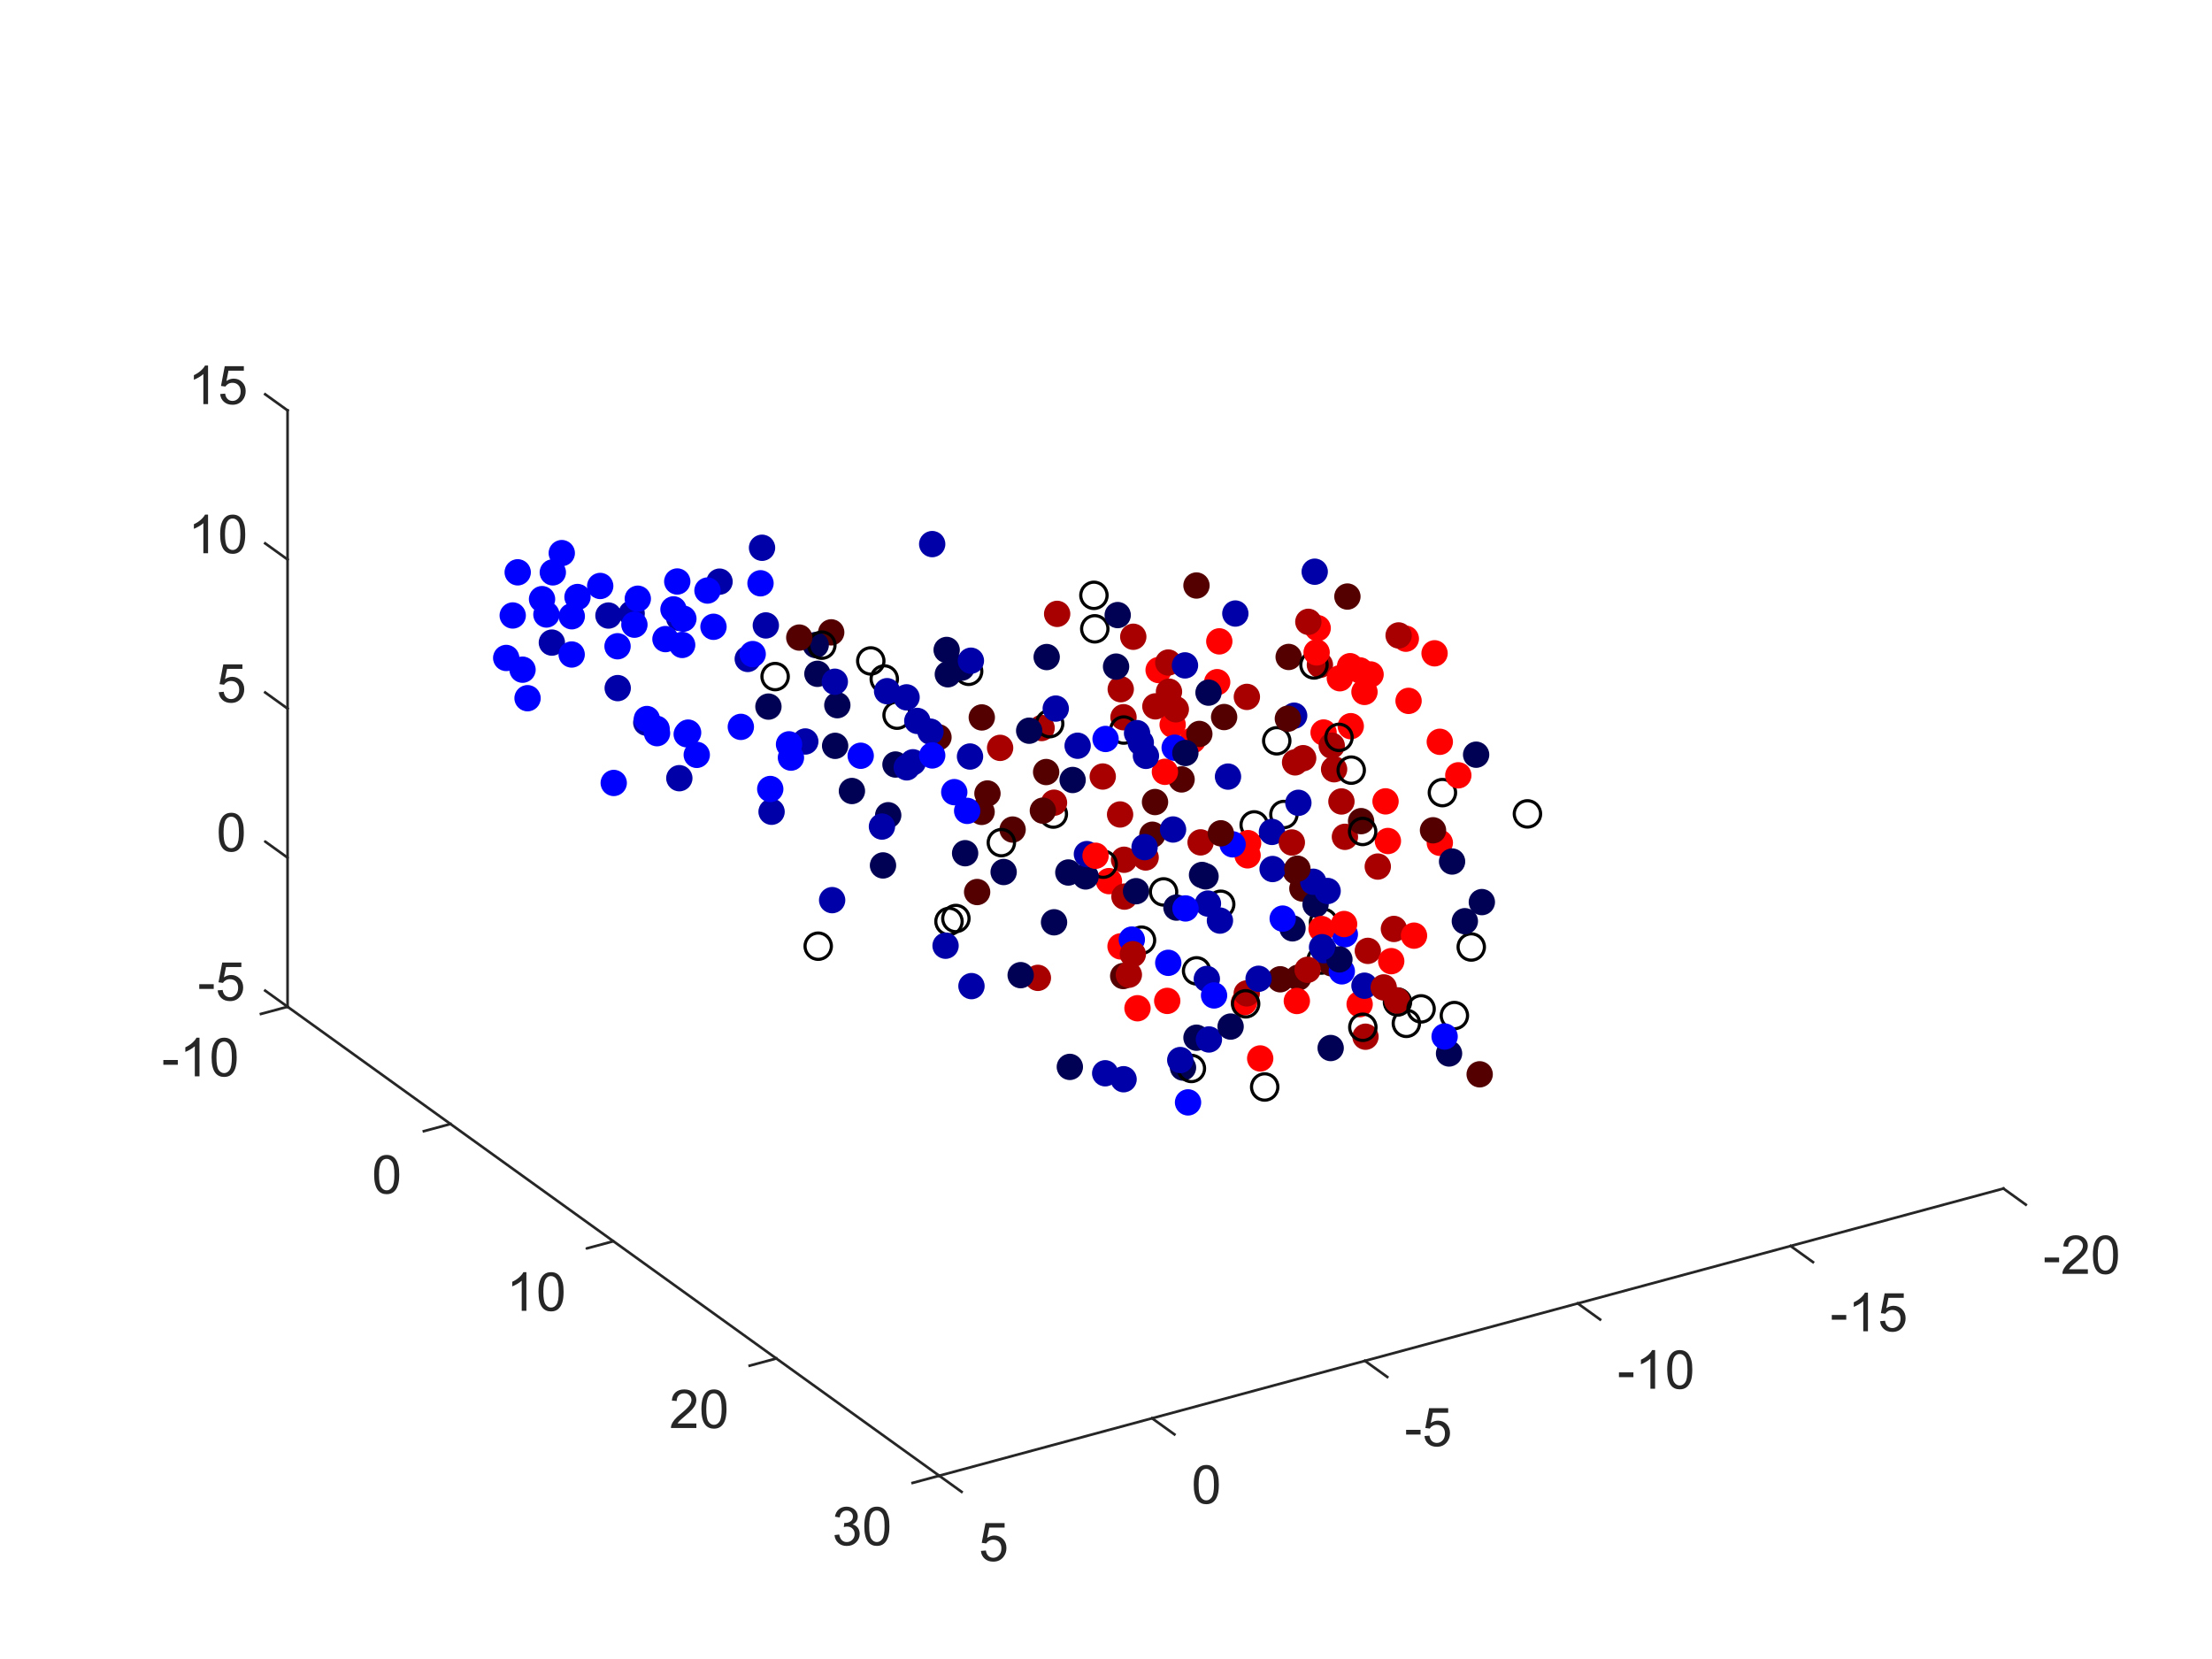 <?xml version="1.0"?>
<!DOCTYPE svg PUBLIC '-//W3C//DTD SVG 1.0//EN'
          'http://www.w3.org/TR/2001/REC-SVG-20010904/DTD/svg10.dtd'>
<svg xmlns:xlink="http://www.w3.org/1999/xlink" style="fill-opacity:1; color-rendering:auto; color-interpolation:auto; stroke:black; text-rendering:auto; stroke-linecap:square; stroke-miterlimit:10; stroke-opacity:1; shape-rendering:auto; fill:black; stroke-dasharray:none; font-weight:normal; stroke-width:1; font-family:'Dialog'; font-style:normal; stroke-linejoin:miter; font-size:12px; stroke-dashoffset:0; image-rendering:auto;" width="700" height="525" xmlns="http://www.w3.org/2000/svg"
><rect width="100%" height="100%" fill="#333333" stroke="none"/><!--Generated by the Batik Graphics2D SVG Generator--><defs id="genericDefs"
  /><g
  ><defs id="defs1"
    ><clipPath clipPathUnits="userSpaceOnUse" id="clipPath1"
      ><path d="M0 0 L700 0 L700 525 L0 525 L0 0 Z"
      /></clipPath
    ></defs
    ><g style="fill:white; stroke:white;"
    ><rect x="0" y="0" width="700" style="clip-path:url(#clipPath1); stroke:none;" height="525"
    /></g
    ><g style="fill:white; text-rendering:optimizeSpeed; color-rendering:optimizeSpeed; image-rendering:optimizeSpeed; shape-rendering:crispEdges; color-interpolation:sRGB; stroke:white;"
    ><rect x="0" width="700" height="525" y="0" style="stroke:none;"
      /><path style="stroke:none;" d="M427.779 227.718 L91 318.592 L297.221 467 L634 376.125 Z"
      /><path style="stroke:none;" d="M427.779 39 L91 129.875 L91 318.592 L427.779 227.718 Z"
      /><path style="stroke:none;" d="M427.779 227.718 L634 376.125 L634 187.407 L427.779 39 Z"
    /></g
    ><g transform="translate(78.511,309.604)" style="font-size:17px; fill:rgb(38,38,38); text-rendering:geometricPrecision; color-rendering:optimizeQuality; image-rendering:optimizeQuality; font-family:'SansSerif'; color-interpolation:linearRGB; stroke:rgb(38,38,38);"
    ><path style="stroke:none;" d="M-15.453 3.344 L-15.453 1.844 L-10.875 1.844 L-10.875 3.344 L-15.453 3.344 ZM-9.636 3.812 L-8.058 3.672 Q-7.886 4.828 -7.253 5.406 Q-6.62 5.984 -5.729 5.984 Q-4.651 5.984 -3.901 5.172 Q-3.151 4.359 -3.151 3 Q-3.151 1.734 -3.87 0.992 Q-4.589 0.25 -5.745 0.25 Q-6.464 0.25 -7.05 0.578 Q-7.636 0.906 -7.964 1.438 L-9.37 1.25 L-8.183 -5 L-2.136 -5 L-2.136 -3.578 L-6.995 -3.578 L-7.651 -0.312 Q-6.558 -1.062 -5.354 -1.062 Q-3.761 -1.062 -2.659 0.039 Q-1.558 1.141 -1.558 2.875 Q-1.558 4.531 -2.526 5.734 Q-3.698 7.203 -5.729 7.203 Q-7.386 7.203 -8.433 6.273 Q-9.479 5.344 -9.636 3.812 Z"
    /></g
    ><g transform="translate(351.428,279.334)" style="fill:red; text-rendering:geometricPrecision; color-rendering:optimizeQuality; image-rendering:optimizeQuality; color-interpolation:linearRGB; stroke:red;"
    ><circle r="4.167" style="stroke:none;" cx="-0.5" cy="-0.5"
      /><circle r="4.167" style="stroke:none;" cx="-0.5" transform="translate(43.873,-8.159)" cy="-0.5"
    /></g
    ><g transform="translate(333.833,258.114)" style="text-rendering:geometricPrecision; color-interpolation:linearRGB; color-rendering:optimizeQuality; stroke-linecap:butt; image-rendering:optimizeQuality;"
    ><circle r="4.167" style="fill:none;" cx="-0.5" cy="-0.5"
    /></g
    ><g style="fill:rgb(38,38,38); text-rendering:geometricPrecision; color-rendering:optimizeQuality; image-rendering:optimizeQuality; stroke-linejoin:round; color-interpolation:linearRGB; stroke:rgb(38,38,38); stroke-width:0.833;"
    ><line y2="313.499" style="fill:none;" x1="91" x2="83.922" y1="318.592"
    /></g
    ><g transform="translate(334.047,254.522)" style="fill:rgb(168,0,0); text-rendering:geometricPrecision; color-rendering:optimizeQuality; image-rendering:optimizeQuality; color-interpolation:linearRGB; stroke:rgb(168,0,0);"
    ><circle r="4.167" style="stroke:none;" cx="-0.5" cy="-0.5"
      /><circle transform="translate(-22.914,2.905)" style="fill:rgb(84,0,0); stroke:none;" r="4.167" cx="-0.5" cy="-0.5"
    /></g
    ><g style="stroke-linecap:butt; fill:rgb(38,38,38); text-rendering:geometricPrecision; color-rendering:optimizeQuality; image-rendering:optimizeQuality; color-interpolation:linearRGB; stroke:rgb(38,38,38); stroke-width:0.833;"
    ><line y2="467" style="fill:none;" x1="91" x2="297.221" y1="318.592"
      /><line y2="320.864" style="fill:none;" x1="91" x2="82.581" y1="318.592"
      /><line y2="129.875" style="fill:none;" x1="91" x2="91" y1="318.592"
    /></g
    ><g transform="translate(355.1,299.989)" style="fill:red; text-rendering:geometricPrecision; color-rendering:optimizeQuality; image-rendering:optimizeQuality; color-interpolation:linearRGB; stroke:red;"
    ><circle r="4.167" style="stroke:none;" cx="-0.5" cy="-0.5"
      /><circle transform="translate(-42.114,-48.386)" style="fill:rgb(84,0,0); stroke:none;" r="4.167" cx="-0.5" cy="-0.5"
      /><circle r="4.167" style="stroke:none;" cx="-0.5" transform="translate(5.366,19.578)" cy="-0.5"
    /></g
    ><g transform="translate(76.144,322.601)" style="font-size:17px; fill:rgb(38,38,38); text-rendering:geometricPrecision; color-rendering:optimizeQuality; image-rendering:optimizeQuality; font-family:'SansSerif'; color-interpolation:linearRGB; stroke:rgb(38,38,38);"
    ><path style="stroke:none;" d="M-24.453 14.344 L-24.453 12.844 L-19.875 12.844 L-19.875 14.344 L-24.453 14.344 ZM-13.011 18 L-14.495 18 L-14.495 8.484 Q-15.042 9 -15.917 9.508 Q-16.792 10.016 -17.495 10.281 L-17.495 8.828 Q-16.23 8.25 -15.292 7.406 Q-14.354 6.562 -13.964 5.781 L-13.011 5.781 L-13.011 18 ZM-9.181 12 Q-9.181 9.844 -8.736 8.523 Q-8.29 7.203 -7.415 6.492 Q-6.54 5.781 -5.212 5.781 Q-4.228 5.781 -3.494 6.172 Q-2.759 6.562 -2.275 7.312 Q-1.79 8.062 -1.517 9.125 Q-1.244 10.188 -1.244 12 Q-1.244 14.141 -1.681 15.453 Q-2.119 16.766 -2.994 17.484 Q-3.869 18.203 -5.212 18.203 Q-6.978 18.203 -7.978 16.953 Q-9.181 15.422 -9.181 12 ZM-7.65 12 Q-7.65 15 -6.947 15.992 Q-6.244 16.984 -5.212 16.984 Q-4.181 16.984 -3.478 15.984 Q-2.775 14.984 -2.775 12 Q-2.775 9 -3.478 8.008 Q-4.181 7.016 -5.228 7.016 Q-6.259 7.016 -6.869 7.891 Q-7.65 9 -7.65 12 Z"
    /></g
    ><g transform="translate(328.946,309.952)" style="fill:rgb(168,0,0); text-rendering:geometricPrecision; color-rendering:optimizeQuality; image-rendering:optimizeQuality; color-interpolation:linearRGB; stroke:rgb(168,0,0);"
    ><circle r="4.167" style="stroke:none;" cx="-0.5" cy="-0.5"
      /><circle transform="translate(-58.851,-59.134)" style="fill:rgb(0,0,84); stroke:none;" r="4.167" cx="-0.5" cy="-0.5"
      /><circle r="4.167" style="stroke:none;" cx="-0.5" transform="translate(1.173,-79.064)" cy="-0.5"
      /><circle r="4.167" style="stroke:none;" cx="-0.5" transform="translate(-11.954,-72.783)" cy="-0.5"
      /><circle transform="translate(99.008,-79.644)" style="fill:red; stroke:none;" r="4.167" cx="-0.5" cy="-0.5"
      /><circle transform="translate(-64.164,-73.426)" style="fill:rgb(0,0,84); stroke:none;" r="4.167" cx="-0.5" cy="-0.5"
      /><circle r="4.167" style="stroke:none;" cx="-0.5" transform="translate(34.097,-38.101)" cy="-0.5"
      /><circle transform="translate(26.998,-0.583)" style="fill:rgb(84,0,0); stroke:none;" r="4.167" cx="-0.5" cy="-0.5"
    /></g
    ><g transform="translate(284.388,226.826)" style="text-rendering:geometricPrecision; color-interpolation:linearRGB; color-rendering:optimizeQuality; stroke-linecap:butt; image-rendering:optimizeQuality;"
    ><circle r="4.167" style="fill:none;" cx="-0.5" cy="-0.5"
    /></g
    ><g transform="translate(356.212,272.573)" style="fill:rgb(168,0,0); text-rendering:geometricPrecision; color-rendering:optimizeQuality; image-rendering:optimizeQuality; color-interpolation:linearRGB; stroke:rgb(168,0,0);"
    ><circle r="4.167" style="stroke:none;" cx="-0.5" cy="-0.5"
      /><circle transform="translate(-58.725,-38.756)" style="fill:rgb(84,0,0); stroke:none;" r="4.167" cx="-0.5" cy="-0.5"
      /><circle transform="translate(10.938,-60.03)" style="fill:red; stroke:none;" r="4.167" cx="-0.5" cy="-0.5"
      /><circle transform="translate(21.739,-37.822)" style="fill:red; stroke:none;" r="4.167" cx="-0.5" cy="-0.5"
      /><circle transform="translate(63.149,-40.264)" style="fill:red; stroke:none;" r="4.167" cx="-0.5" cy="-0.5"
      /><circle r="4.167" style="stroke:none;" cx="-0.5" transform="translate(-6.743,-26.337)" cy="-0.5"
      /><circle transform="translate(-90.734,-48.914)" style="fill:rgb(0,0,84); stroke:none;" r="4.167" cx="-0.5" cy="-0.5"
      /><circle transform="translate(-45.02,-45.036)" style="fill:rgb(84,0,0); stroke:none;" r="4.167" cx="-0.5" cy="-0.5"
      /><circle r="4.167" style="stroke:none;" cx="-0.5" transform="translate(-21.171,-77.809)" cy="-0.5"
      /><circle transform="translate(-112.539,-48.465)" style="fill:rgb(0,0,84); stroke:none;" r="4.167" cx="-0.5" cy="-0.5"
      /><circle r="4.167" style="stroke:none;" cx="-0.5" transform="translate(2.919,-70.567)" cy="-0.5"
    /></g
    ><g transform="translate(379.169,307.734)" style="text-rendering:geometricPrecision; color-interpolation:linearRGB; color-rendering:optimizeQuality; stroke-linecap:butt; image-rendering:optimizeQuality;"
    ><circle r="4.167" style="fill:none;" cx="-0.5" cy="-0.5"
      /><circle r="4.167" style="fill:none;" cx="-0.5" transform="translate(-98.834,-92.374)" cy="-0.5"
    /></g
    ><g transform="translate(380.435,267.075)" style="fill:rgb(168,0,0); text-rendering:geometricPrecision; color-rendering:optimizeQuality; image-rendering:optimizeQuality; color-interpolation:linearRGB; stroke:rgb(168,0,0);"
    ><circle r="4.167" style="stroke:none;" cx="-0.5" cy="-0.5"
      /><circle transform="translate(-121.258,-53.343)" style="fill:rgb(0,0,84); stroke:none;" r="4.167" cx="-0.5" cy="-0.5"
      /><circle transform="translate(-8.841,-37.234)" style="fill:red; stroke:none;" r="4.167" cx="-0.5" cy="-0.5"
      /><circle transform="translate(-59.487,-4.055)" style="fill:rgb(84,0,0); stroke:none;" r="4.167" cx="-0.5" cy="-0.5"
      /><circle r="4.167" style="stroke:none;" cx="-0.5" transform="translate(-25.476,-8.831)" cy="-0.5"
    /></g
    ><g transform="translate(300.809,292.098)" style="text-rendering:geometricPrecision; color-interpolation:linearRGB; color-rendering:optimizeQuality; stroke-linecap:butt; image-rendering:optimizeQuality;"
    ><circle r="4.167" style="fill:none;" cx="-0.5" cy="-0.5"
    /></g
    ><g transform="translate(263.543,200.613)" style="fill:rgb(84,0,0); text-rendering:geometricPrecision; color-rendering:optimizeQuality; image-rendering:optimizeQuality; color-interpolation:linearRGB; stroke:rgb(84,0,0);"
    ><circle r="4.167" style="stroke:none;" cx="-0.5" cy="-0.5"
      /><circle transform="translate(-4.913,4.017)" style="fill:rgb(0,0,84); stroke:none;" r="4.167" cx="-0.5" cy="-0.5"
      /><circle transform="translate(70.518,91.755)" style="fill:rgb(0,0,84); stroke:none;" r="4.167" cx="-0.5" cy="-0.5"
    /></g
    ><g transform="translate(276.064,209.66)" style="text-rendering:geometricPrecision; color-interpolation:linearRGB; color-rendering:optimizeQuality; stroke-linecap:butt; image-rendering:optimizeQuality;"
    ><circle r="4.167" style="fill:none;" cx="-0.5" cy="-0.5"
    /></g
    ><g transform="translate(78.511,262.425)" style="font-size:17px; fill:rgb(38,38,38); text-rendering:geometricPrecision; color-rendering:optimizeQuality; image-rendering:optimizeQuality; font-family:'SansSerif'; color-interpolation:linearRGB; stroke:rgb(38,38,38);"
    ><path style="stroke:none;" d="M-9.297 1 Q-9.297 -1.156 -8.852 -2.477 Q-8.406 -3.797 -7.531 -4.508 Q-6.656 -5.219 -5.328 -5.219 Q-4.344 -5.219 -3.609 -4.828 Q-2.875 -4.438 -2.391 -3.688 Q-1.906 -2.938 -1.633 -1.875 Q-1.359 -0.812 -1.359 1 Q-1.359 3.141 -1.797 4.453 Q-2.234 5.766 -3.109 6.484 Q-3.984 7.203 -5.328 7.203 Q-7.094 7.203 -8.094 5.953 Q-9.297 4.422 -9.297 1 ZM-7.766 1 Q-7.766 4 -7.062 4.992 Q-6.359 5.984 -5.328 5.984 Q-4.297 5.984 -3.594 4.984 Q-2.891 3.984 -2.891 1 Q-2.891 -2 -3.594 -2.992 Q-4.297 -3.984 -5.344 -3.984 Q-6.375 -3.984 -6.984 -3.109 Q-7.766 -2 -7.766 1 Z"
    /></g
    ><g transform="translate(332.671,229.501)" style="text-rendering:geometricPrecision; color-interpolation:linearRGB; color-rendering:optimizeQuality; stroke-linecap:butt; image-rendering:optimizeQuality;"
    ><circle r="4.167" style="fill:none;" cx="-0.5" cy="-0.5"
    /></g
    ><g transform="translate(281.577,258.488)" style="fill:rgb(0,0,84); text-rendering:geometricPrecision; color-rendering:optimizeQuality; image-rendering:optimizeQuality; color-interpolation:linearRGB; stroke:rgb(0,0,84);"
    ><circle r="4.167" style="stroke:none;" cx="-0.5" cy="-0.5"
      /><circle transform="translate(88.628,-48.324)" style="fill:rgb(168,0,0); stroke:none;" r="4.167" cx="-0.5" cy="-0.5"
      /><circle transform="translate(74.765,25.75)" style="fill:rgb(168,0,0); stroke:none;" r="4.167" cx="-0.5" cy="-0.5"
    /></g
    ><g transform="translate(317.387,267.155)" style="text-rendering:geometricPrecision; color-interpolation:linearRGB; color-rendering:optimizeQuality; stroke-linecap:butt; image-rendering:optimizeQuality;"
    ><circle r="4.167" style="fill:none;" cx="-0.5" cy="-0.5"
    /></g
    ><g transform="translate(323.495,309.095)" style="fill:rgb(0,0,84); text-rendering:geometricPrecision; color-rendering:optimizeQuality; image-rendering:optimizeQuality; color-interpolation:linearRGB; stroke:rgb(0,0,84);"
    ><circle r="4.167" style="stroke:none;" cx="-0.5" cy="-0.5"
    /></g
    ><g style="stroke-linecap:round; fill:rgb(38,38,38); text-rendering:geometricPrecision; color-rendering:optimizeQuality; image-rendering:optimizeQuality; stroke-linejoin:round; color-interpolation:linearRGB; stroke:rgb(38,38,38); stroke-width:0.833;"
    ><line y2="266.319" style="fill:none;" x1="91" x2="83.922" y1="271.413"
    /></g
    ><g transform="translate(417.49,199.278)" style="fill:red; text-rendering:geometricPrecision; color-rendering:optimizeQuality; image-rendering:optimizeQuality; color-interpolation:linearRGB; stroke:red;"
    ><circle r="4.167" style="stroke:none;" cx="-0.5" cy="-0.5"
      /><circle r="4.167" style="stroke:none;" cx="-0.5" transform="translate(10.255,12.041)" cy="-0.5"
      /><circle transform="translate(-85.933,45.539)" style="fill:rgb(84,0,0); stroke:none;" r="4.167" cx="-0.5" cy="-0.5"
      /><circle transform="translate(-2.958,-1.997)" style="fill:rgb(168,0,0); stroke:none;" r="4.167" cx="-0.5" cy="-0.5"
      /><circle transform="translate(-107.77,83.51)" style="fill:rgb(84,0,0); stroke:none;" r="4.167" cx="-0.5" cy="-0.5"
    /></g
    ><g transform="translate(361.74,298.034)" style="text-rendering:geometricPrecision; color-interpolation:linearRGB; color-rendering:optimizeQuality; stroke-linecap:butt; image-rendering:optimizeQuality;"
    ><circle r="4.167" style="fill:none;" cx="-0.5" cy="-0.5"
      /><circle r="4.167" style="fill:none;" cx="-0.5" transform="translate(35.655,-36.486)" cy="-0.5"
      /><line transform="translate(-361.74,-298.034)" x1="142.555" x2="134.136" y1="355.694" style="fill:none; stroke:rgb(38,38,38); stroke-width:0.833;" y2="357.966"
    /></g
    ><g transform="translate(365.181,264.656)" style="fill:rgb(84,0,0); text-rendering:geometricPrecision; color-rendering:optimizeQuality; image-rendering:optimizeQuality; color-interpolation:linearRGB; stroke:rgb(84,0,0);"
    ><circle r="4.167" style="stroke:none;" cx="-0.5" cy="-0.5"
    /></g
    ><g transform="translate(307.027,212.943)" style="text-rendering:geometricPrecision; color-interpolation:linearRGB; color-rendering:optimizeQuality; stroke-linecap:butt; image-rendering:optimizeQuality;"
    ><circle r="4.167" style="fill:none;" cx="-0.5" cy="-0.5"
    /></g
    ><g transform="translate(445.383,202.621)" style="fill:red; text-rendering:geometricPrecision; color-rendering:optimizeQuality; image-rendering:optimizeQuality; color-interpolation:linearRGB; stroke:red;"
    ><circle r="4.167" style="stroke:none;" cx="-0.5" cy="-0.5"
      /><circle transform="translate(-66.252,-16.834)" style="fill:rgb(84,0,0); stroke:none;" r="4.167" cx="-0.5" cy="-0.5"
      /><circle transform="translate(-89.342,24.852)" style="fill:rgb(168,0,0); stroke:none;" r="4.167" cx="-0.5" cy="-0.5"
    /></g
    ><g transform="translate(302.995,291.166)" style="text-rendering:geometricPrecision; color-interpolation:linearRGB; color-rendering:optimizeQuality; stroke-linecap:butt; image-rendering:optimizeQuality;"
    ><circle r="4.167" style="fill:none;" cx="-0.5" cy="-0.5"
    /></g
    ><g transform="translate(307.927,312.563)" style="fill:rgb(0,0,168); text-rendering:geometricPrecision; color-rendering:optimizeQuality; image-rendering:optimizeQuality; color-interpolation:linearRGB; stroke:rgb(0,0,168);"
    ><circle r="4.167" style="stroke:none;" cx="-0.5" cy="-0.5"
    /></g
    ><g transform="translate(127.699,359.703)" style="font-size:17px; fill:rgb(38,38,38); text-rendering:geometricPrecision; color-rendering:optimizeQuality; image-rendering:optimizeQuality; font-family:'SansSerif'; color-interpolation:linearRGB; stroke:rgb(38,38,38);"
    ><path style="stroke:none;" d="M-9.297 12 Q-9.297 9.844 -8.852 8.523 Q-8.406 7.203 -7.531 6.492 Q-6.656 5.781 -5.328 5.781 Q-4.344 5.781 -3.609 6.172 Q-2.875 6.562 -2.391 7.312 Q-1.906 8.062 -1.633 9.125 Q-1.359 10.188 -1.359 12 Q-1.359 14.141 -1.797 15.453 Q-2.234 16.766 -3.109 17.484 Q-3.984 18.203 -5.328 18.203 Q-7.094 18.203 -8.094 16.953 Q-9.297 15.422 -9.297 12 ZM-7.766 12 Q-7.766 15 -7.062 15.992 Q-6.359 16.984 -5.328 16.984 Q-4.297 16.984 -3.594 15.984 Q-2.891 14.984 -2.891 12 Q-2.891 9 -3.594 8.008 Q-4.297 7.016 -5.344 7.016 Q-6.375 7.016 -6.984 7.891 Q-7.766 9 -7.766 12 Z"
    /></g
    ><g transform="translate(299.727,299.778)" style="fill:rgb(0,0,168); text-rendering:geometricPrecision; color-rendering:optimizeQuality; image-rendering:optimizeQuality; color-interpolation:linearRGB; stroke:rgb(0,0,168);"
    ><circle r="4.167" style="stroke:none;" cx="-0.5" cy="-0.5"
      /><circle transform="translate(60.282,-17.25)" style="fill:rgb(0,0,84); stroke:none;" r="4.167" cx="-0.5" cy="-0.5"
      /><circle transform="translate(30.792,-42.742)" style="fill:rgb(84,0,0); stroke:none;" r="4.167" cx="-0.5" cy="-0.5"
      /><circle transform="translate(55.437,-81.181)" style="fill:rgb(168,0,0); stroke:none;" r="4.167" cx="-0.5" cy="-0.5"
    /></g
    ><g transform="translate(259.428,299.929)" style="text-rendering:geometricPrecision; color-interpolation:linearRGB; color-rendering:optimizeQuality; stroke-linecap:butt; image-rendering:optimizeQuality;"
    ><circle r="4.167" style="fill:none;" cx="-0.5" cy="-0.5"
    /></g
    ><g transform="translate(283.88,242.438)" style="fill:rgb(0,0,84); text-rendering:geometricPrecision; color-rendering:optimizeQuality; image-rendering:optimizeQuality; color-interpolation:linearRGB; stroke:rgb(0,0,84);"
    ><circle r="4.167" style="stroke:none;" cx="-0.5" cy="-0.5"
    /></g
    ><g transform="translate(346.677,188.898)" style="text-rendering:geometricPrecision; color-interpolation:linearRGB; color-rendering:optimizeQuality; stroke-linecap:butt; image-rendering:optimizeQuality;"
    ><circle r="4.167" style="fill:none;" cx="-0.5" cy="-0.5"
    /></g
    ><g transform="translate(263.837,285.355)" style="fill:rgb(0,0,168); text-rendering:geometricPrecision; color-rendering:optimizeQuality; image-rendering:optimizeQuality; color-interpolation:linearRGB; stroke:rgb(0,0,168);"
    ><circle r="4.167" style="stroke:none;" cx="-0.5" cy="-0.5"
      /><circle transform="translate(16.093,-10.988)" style="fill:rgb(0,0,84); stroke:none;" r="4.167" cx="-0.5" cy="-0.5"
      /><circle transform="translate(190.639,-78.109)" style="fill:red; stroke:none;" r="4.167" cx="-0.5" cy="-0.5"
    /></g
    ><g transform="translate(368.717,282.751)" style="text-rendering:geometricPrecision; color-interpolation:linearRGB; color-rendering:optimizeQuality; stroke-linecap:butt; image-rendering:optimizeQuality;"
    ><circle r="4.167" style="fill:none;" cx="-0.5" cy="-0.5"
      /><circle r="4.167" style="fill:none;" cx="-0.5" transform="translate(-108.142,-78.088)" cy="-0.5"
    /></g
    ><g transform="translate(456.14,267.208)" style="fill:red; text-rendering:geometricPrecision; color-rendering:optimizeQuality; image-rendering:optimizeQuality; color-interpolation:linearRGB; stroke:red;"
    ><circle r="4.167" style="stroke:none;" cx="-0.5" cy="-0.5"
      /><circle transform="translate(-117.561,9.401)" style="fill:rgb(0,0,84); stroke:none;" r="4.167" cx="-0.5" cy="-0.5"
      /><circle transform="translate(-85.705,-47.825)" style="fill:rgb(168,0,0); stroke:none;" r="4.167" cx="-0.5" cy="-0.5"
    /></g
    ><g transform="translate(349.596,273.976)" style="text-rendering:geometricPrecision; color-interpolation:linearRGB; color-rendering:optimizeQuality; stroke-linecap:butt; image-rendering:optimizeQuality;"
    ><circle r="4.167" style="fill:none;" cx="-0.5" cy="-0.5"
    /></g
    ><g transform="translate(326.188,231.735)" style="fill:rgb(0,0,84); text-rendering:geometricPrecision; color-rendering:optimizeQuality; image-rendering:optimizeQuality; color-interpolation:linearRGB; stroke:rgb(0,0,84);"
    ><circle r="4.167" style="stroke:none;" cx="-0.5" cy="-0.5"
      /><circle transform="translate(39.826,22.577)" style="fill:rgb(84,0,0); stroke:none;" r="4.167" cx="-0.5" cy="-0.5"
      /><circle r="4.167" style="stroke:none;" cx="-0.5" transform="translate(46.604,55.978)" cy="-0.5"
      /><circle r="4.167" style="stroke:none;" cx="-0.5" transform="translate(-26.114,-25.554)" cy="-0.5"
      /><circle transform="translate(104.676,-19.09)" style="fill:red; stroke:none;" r="4.167" cx="-0.5" cy="-0.5"
      /><circle r="4.167" style="stroke:none;" cx="-0.5" transform="translate(13.752,15.597)" cy="-0.5"
      /><circle transform="translate(95.75,4.744)" style="fill:rgb(168,0,0); stroke:none;" r="4.167" cx="-0.5" cy="-0.5"
      /><circle transform="translate(48.23,15.415)" style="fill:rgb(84,0,0); stroke:none;" r="4.167" cx="-0.5" cy="-0.5"
      /><circle transform="translate(39.939,-7.697)" style="fill:rgb(168,0,0); stroke:none;" r="4.167" cx="-0.5" cy="-0.5"
      /><circle transform="translate(92.001,-20.827)" style="fill:rgb(168,0,0); stroke:none;" r="4.167" cx="-0.5" cy="-0.5"
      /><circle transform="translate(-72.752,-29.473)" style="fill:rgb(84,0,0); stroke:none;" r="4.167" cx="-0.5" cy="-0.5"
    /></g
    ><g style="fill:rgb(38,38,38); text-rendering:geometricPrecision; color-rendering:optimizeQuality; image-rendering:optimizeQuality; stroke-linejoin:round; color-interpolation:linearRGB; stroke:rgb(38,38,38); stroke-width:0.833;"
    ><line y2="467" style="fill:none;" x1="634" x2="297.221" y1="376.125"
      /><line y2="381.219" style="fill:none;" x1="634" x2="641.078" y1="376.125"
    /></g
    ><g transform="translate(305.916,270.507)" style="fill:rgb(0,0,84); text-rendering:geometricPrecision; color-rendering:optimizeQuality; image-rendering:optimizeQuality; color-interpolation:linearRGB; stroke:rgb(0,0,84);"
    ><circle r="4.167" style="stroke:none;" cx="-0.5" cy="-0.5"
      /><circle transform="translate(66.676,-45.542)" style="fill:rgb(168,0,0); stroke:none;" r="4.167" cx="-0.5" cy="-0.5"
      /><circle transform="translate(51.817,38.453)" style="fill:rgb(168,0,0); stroke:none;" r="4.167" cx="-0.5" cy="-0.5"
      /><circle transform="translate(126.381,-51.042)" style="fill:red; stroke:none;" r="4.167" cx="-0.5" cy="-0.5"
      /><circle r="4.167" style="stroke:none;" cx="-0.5" transform="translate(74.972,6.877)" cy="-0.5"
      /><circle transform="translate(102.388,-62.11)" style="fill:rgb(84,0,0); stroke:none;" r="4.167" cx="-0.5" cy="-0.5"
      /><circle r="4.167" style="stroke:none;" cx="-0.5" transform="translate(25.811,-62.08)" cy="-0.5"
      /><circle transform="translate(128.311,-56.575)" style="fill:red; stroke:none;" r="4.167" cx="-0.5" cy="-0.5"
      /><circle transform="translate(88.29,47.174)" style="fill:red; stroke:none;" r="4.167" cx="-0.5" cy="-0.5"
    /></g
    ><g transform="translate(245.791,214.609)" style="text-rendering:geometricPrecision; color-interpolation:linearRGB; color-rendering:optimizeQuality; stroke-linecap:butt; image-rendering:optimizeQuality;"
    ><circle r="4.167" style="fill:none;" cx="-0.5" cy="-0.5"
    /></g
    ><g transform="translate(318.109,276.453)" style="fill:rgb(0,0,84); text-rendering:geometricPrecision; color-rendering:optimizeQuality; image-rendering:optimizeQuality; color-interpolation:linearRGB; stroke:rgb(0,0,84);"
    ><circle r="4.167" style="stroke:none;" cx="-0.5" cy="-0.5"
    /></g
    ><g transform="translate(646.489,385.113)" style="font-size:17px; fill:rgb(38,38,38); text-rendering:geometricPrecision; color-rendering:optimizeQuality; image-rendering:optimizeQuality; font-family:'SansSerif'; color-interpolation:linearRGB; stroke:rgb(38,38,38);"
    ><path style="stroke:none;" d="M0.547 14.344 L0.547 12.844 L5.125 12.844 L5.125 14.344 L0.547 14.344 ZM14.224 16.562 L14.224 18 L6.177 18 Q6.161 17.453 6.349 16.969 Q6.661 16.141 7.333 15.344 Q8.005 14.547 9.286 13.5 Q11.271 11.875 11.966 10.922 Q12.661 9.969 12.661 9.125 Q12.661 8.234 12.028 7.625 Q11.396 7.016 10.38 7.016 Q9.302 7.016 8.653 7.664 Q8.005 8.312 7.989 9.453 L6.458 9.297 Q6.614 7.578 7.646 6.68 Q8.677 5.781 10.411 5.781 Q12.161 5.781 13.185 6.75 Q14.208 7.719 14.208 9.156 Q14.208 9.891 13.903 10.594 Q13.599 11.297 12.911 12.078 Q12.224 12.859 10.614 14.219 Q9.271 15.359 8.888 15.758 Q8.505 16.156 8.255 16.562 L14.224 16.562 ZM15.819 12 Q15.819 9.844 16.264 8.523 Q16.709 7.203 17.584 6.492 Q18.459 5.781 19.788 5.781 Q20.772 5.781 21.506 6.172 Q22.241 6.562 22.725 7.312 Q23.209 8.062 23.483 9.125 Q23.756 10.188 23.756 12 Q23.756 14.141 23.319 15.453 Q22.881 16.766 22.006 17.484 Q21.131 18.203 19.788 18.203 Q18.022 18.203 17.022 16.953 Q15.819 15.422 15.819 12 ZM17.35 12 Q17.35 15 18.053 15.992 Q18.756 16.984 19.788 16.984 Q20.819 16.984 21.522 15.984 Q22.225 14.984 22.225 12 Q22.225 9 21.522 8.008 Q20.819 7.016 19.772 7.016 Q18.741 7.016 18.131 7.891 Q17.35 9 17.35 12 Z"
    /></g
    ><g transform="translate(356.115,231.529)" style="text-rendering:geometricPrecision; color-interpolation:linearRGB; color-rendering:optimizeQuality; stroke-linecap:butt; image-rendering:optimizeQuality;"
    ><circle r="4.167" style="fill:none;" cx="-0.5" cy="-0.5"
    /></g
    ><g transform="translate(374.868,338.341)" style="fill:rgb(0,0,84); text-rendering:geometricPrecision; color-rendering:optimizeQuality; image-rendering:optimizeQuality; color-interpolation:linearRGB; stroke:rgb(0,0,84);"
    ><circle r="4.167" style="stroke:none;" cx="-0.5" cy="-0.5"
    /></g
    ><g transform="translate(386.798,286.662)" style="text-rendering:geometricPrecision; color-interpolation:linearRGB; color-rendering:optimizeQuality; stroke-linecap:butt; image-rendering:optimizeQuality;"
    ><circle r="4.167" style="fill:none;" cx="-0.5" cy="-0.5"
    /></g
    ><g transform="translate(424.504,215.132)" style="fill:red; text-rendering:geometricPrecision; color-rendering:optimizeQuality; image-rendering:optimizeQuality; color-interpolation:linearRGB; stroke:red;"
    ><circle r="4.167" style="stroke:none;" cx="-0.5" cy="-0.5"
    /></g
    ><g transform="translate(78.511,215.246)" style="font-size:17px; fill:rgb(38,38,38); text-rendering:geometricPrecision; color-rendering:optimizeQuality; image-rendering:optimizeQuality; font-family:'SansSerif'; color-interpolation:linearRGB; stroke:rgb(38,38,38);"
    ><path style="stroke:none;" d="M-9.297 3.812 L-7.719 3.672 Q-7.547 4.828 -6.914 5.406 Q-6.281 5.984 -5.391 5.984 Q-4.312 5.984 -3.562 5.172 Q-2.812 4.359 -2.812 3 Q-2.812 1.734 -3.531 0.992 Q-4.25 0.25 -5.406 0.25 Q-6.125 0.25 -6.711 0.578 Q-7.297 0.906 -7.625 1.438 L-9.031 1.25 L-7.844 -5 L-1.797 -5 L-1.797 -3.578 L-6.656 -3.578 L-7.312 -0.312 Q-6.219 -1.062 -5.016 -1.062 Q-3.422 -1.062 -2.32 0.039 Q-1.219 1.141 -1.219 2.875 Q-1.219 4.531 -2.188 5.734 Q-3.359 7.203 -5.391 7.203 Q-7.047 7.203 -8.094 6.273 Q-9.141 5.344 -9.297 3.812 Z"
    /></g
    ><g transform="translate(344.045,277.859)" style="fill:rgb(0,0,84); text-rendering:geometricPrecision; color-rendering:optimizeQuality; image-rendering:optimizeQuality; color-interpolation:linearRGB; stroke:rgb(0,0,84);"
    ><circle r="4.167" style="stroke:none;" cx="-0.5" cy="-0.5"
      /><circle r="4.167" style="stroke:none;" cx="-0.5" transform="translate(37.952,-0.023)" cy="-0.5"
      /><circle transform="translate(-64.45,-15.791)" style="fill:rgb(0,0,168); stroke:none;" r="4.167" cx="-0.5" cy="-0.5"
      /><circle transform="translate(-106.912,-68.832)" style="fill:rgb(0,0,168); stroke:none;" r="4.167" cx="-0.5" cy="-0.5"
      /><circle r="4.167" style="stroke:none;" cx="-0.5" transform="translate(9.642,-66.408)" cy="-0.5"
    /></g
    ><g style="stroke-linecap:round; fill:rgb(38,38,38); text-rendering:geometricPrecision; color-rendering:optimizeQuality; image-rendering:optimizeQuality; stroke-linejoin:round; color-interpolation:linearRGB; stroke:rgb(38,38,38); stroke-width:0.833;"
    ><line y2="395.068" style="fill:none;" x1="194.11" x2="185.691" y1="392.796"
    /></g
    ><g transform="translate(380.036,232.762)" style="fill:rgb(84,0,0); text-rendering:geometricPrecision; color-rendering:optimizeQuality; image-rendering:optimizeQuality; color-interpolation:linearRGB; stroke:rgb(84,0,0);"
    ><circle r="4.167" style="stroke:none;" cx="-0.5" cy="-0.5"
    /></g
    ><g style="stroke-linecap:butt; fill:rgb(38,38,38); text-rendering:geometricPrecision; color-rendering:optimizeQuality; image-rendering:optimizeQuality; color-interpolation:linearRGB; stroke:rgb(38,38,38); stroke-width:0.833;"
    ><line y2="219.14" style="fill:none;" x1="91" x2="83.922" y1="224.234"
      /><line y2="399.394" style="fill:none;" x1="566.644" x2="573.722" y1="394.3"
    /></g
    ><g transform="translate(385.681,216.378)" style="fill:red; text-rendering:geometricPrecision; color-rendering:optimizeQuality; image-rendering:optimizeQuality; color-interpolation:linearRGB; stroke:red;"
    ><circle r="4.167" style="stroke:none;" cx="-0.5" cy="-0.5"
    /></g
    ><g transform="translate(400.716,344.483)" style="text-rendering:geometricPrecision; color-interpolation:linearRGB; color-rendering:optimizeQuality; stroke-linecap:butt; image-rendering:optimizeQuality;"
    ><circle r="4.167" style="fill:none;" cx="-0.5" cy="-0.5"
    /></g
    ><g transform="translate(379.133,328.888)" style="fill:rgb(0,0,84); text-rendering:geometricPrecision; color-rendering:optimizeQuality; image-rendering:optimizeQuality; color-interpolation:linearRGB; stroke:rgb(0,0,84);"
    ><circle r="4.167" style="stroke:none;" cx="-0.5" cy="-0.5"
      /><circle transform="translate(-71.666,-88.982)" style="fill:rgb(0,0,168); stroke:none;" r="4.167" cx="-0.5" cy="-0.5"
      /><circle transform="translate(-84.172,-96.844)" style="fill:rgb(0,0,168); stroke:none;" r="4.167" cx="-0.5" cy="-0.5"
      /><circle transform="translate(8.749,-101.472)" style="fill:rgb(84,0,0); stroke:none;" r="4.167" cx="-0.5" cy="-0.5"
    /></g
    ><g transform="translate(179.254,396.805)" style="font-size:17px; fill:rgb(38,38,38); text-rendering:geometricPrecision; color-rendering:optimizeQuality; image-rendering:optimizeQuality; font-family:'SansSerif'; color-interpolation:linearRGB; stroke:rgb(38,38,38);"
    ><path style="stroke:none;" d="M-12.672 18 L-14.156 18 L-14.156 8.484 Q-14.703 9 -15.578 9.508 Q-16.453 10.016 -17.156 10.281 L-17.156 8.828 Q-15.891 8.25 -14.953 7.406 Q-14.016 6.562 -13.625 5.781 L-12.672 5.781 L-12.672 18 ZM-8.842 12 Q-8.842 9.844 -8.397 8.523 Q-7.952 7.203 -7.077 6.492 Q-6.202 5.781 -4.873 5.781 Q-3.889 5.781 -3.155 6.172 Q-2.42 6.562 -1.936 7.312 Q-1.452 8.062 -1.178 9.125 Q-0.905 10.188 -0.905 12 Q-0.905 14.141 -1.342 15.453 Q-1.78 16.766 -2.655 17.484 Q-3.53 18.203 -4.873 18.203 Q-6.639 18.203 -7.639 16.953 Q-8.842 15.422 -8.842 12 ZM-7.311 12 Q-7.311 15 -6.608 15.992 Q-5.905 16.984 -4.873 16.984 Q-3.842 16.984 -3.139 15.984 Q-2.436 14.984 -2.436 12 Q-2.436 9 -3.139 8.008 Q-3.842 7.016 -4.889 7.016 Q-5.92 7.016 -6.53 7.891 Q-7.311 9 -7.311 12 Z"
    /></g
    ><g transform="translate(369.142,244.746)" style="fill:red; text-rendering:geometricPrecision; color-rendering:optimizeQuality; image-rendering:optimizeQuality; color-interpolation:linearRGB; stroke:red;"
    ><circle r="4.167" style="stroke:none;" cx="-0.5" cy="-0.5"
    /></g
    ><g transform="translate(404.534,234.93)" style="text-rendering:geometricPrecision; color-interpolation:linearRGB; color-rendering:optimizeQuality; stroke-linecap:butt; image-rendering:optimizeQuality;"
    ><circle r="4.167" style="fill:none;" cx="-0.5" cy="-0.5"
    /></g
    ><g transform="translate(386.354,203.464)" style="fill:red; text-rendering:geometricPrecision; color-rendering:optimizeQuality; image-rendering:optimizeQuality; color-interpolation:linearRGB; stroke:red;"
    ><circle r="4.167" style="stroke:none;" cx="-0.5" cy="-0.5"
      /><circle r="4.167" style="stroke:none;" cx="-0.5" transform="translate(52.609,50.632)" cy="-0.5"
    /></g
    ><g transform="translate(579.134,403.288)" style="font-size:17px; fill:rgb(38,38,38); text-rendering:geometricPrecision; color-rendering:optimizeQuality; image-rendering:optimizeQuality; font-family:'SansSerif'; color-interpolation:linearRGB; stroke:rgb(38,38,38);"
    ><path style="stroke:none;" d="M0.547 14.344 L0.547 12.844 L5.125 12.844 L5.125 14.344 L0.547 14.344 ZM11.989 18 L10.505 18 L10.505 8.484 Q9.958 9 9.083 9.508 Q8.208 10.016 7.505 10.281 L7.505 8.828 Q8.771 8.25 9.708 7.406 Q10.646 6.562 11.036 5.781 L11.989 5.781 L11.989 18 ZM15.819 14.812 L17.397 14.672 Q17.569 15.828 18.202 16.406 Q18.834 16.984 19.725 16.984 Q20.803 16.984 21.553 16.172 Q22.303 15.359 22.303 14 Q22.303 12.734 21.584 11.992 Q20.866 11.25 19.709 11.25 Q18.991 11.25 18.405 11.578 Q17.819 11.906 17.491 12.438 L16.084 12.25 L17.272 6 L23.319 6 L23.319 7.422 L18.459 7.422 L17.803 10.688 Q18.897 9.938 20.1 9.938 Q21.694 9.938 22.795 11.039 Q23.897 12.141 23.897 13.875 Q23.897 15.531 22.928 16.734 Q21.756 18.203 19.725 18.203 Q18.069 18.203 17.022 17.273 Q15.975 16.344 15.819 14.812 Z"
    /></g
    ><g transform="translate(395.036,314.868)" style="fill:rgb(168,0,0); text-rendering:geometricPrecision; color-rendering:optimizeQuality; image-rendering:optimizeQuality; color-interpolation:linearRGB; stroke:rgb(168,0,0);"
    ><circle r="4.167" style="stroke:none;" cx="-0.5" cy="-0.5"
      /><circle transform="translate(-194.647,-120.201)" style="fill:rgb(0,0,168); stroke:none;" r="4.167" cx="-0.5" cy="-0.5"
    /></g
    ><g transform="translate(346.95,199.493)" style="text-rendering:geometricPrecision; color-interpolation:linearRGB; color-rendering:optimizeQuality; stroke-linecap:butt; image-rendering:optimizeQuality;"
    ><circle r="4.167" style="fill:none;" cx="-0.5" cy="-0.5"
    /></g
    ><g transform="translate(244.67,257.384)" style="fill:rgb(0,0,168); text-rendering:geometricPrecision; color-rendering:optimizeQuality; image-rendering:optimizeQuality; color-interpolation:linearRGB; stroke:rgb(0,0,168);"
    ><circle r="4.167" style="stroke:none;" cx="-0.5" cy="-0.5"
      /><circle r="4.167" style="stroke:none;" cx="-0.5" transform="translate(-51.623,-62.093)" cy="-0.5"
      /><circle r="4.167" style="stroke:none;" cx="-0.5" transform="translate(137.74,52.91)" cy="-0.5"
    /></g
    ><g transform="translate(460.748,321.885)" style="text-rendering:geometricPrecision; color-interpolation:linearRGB; color-rendering:optimizeQuality; stroke-linecap:butt; image-rendering:optimizeQuality;"
    ><circle r="4.167" style="fill:none;" cx="-0.5" cy="-0.5"
    /></g
    ><g transform="translate(304.803,211.787)" style="fill:rgb(0,0,84); text-rendering:geometricPrecision; color-rendering:optimizeQuality; image-rendering:optimizeQuality; color-interpolation:linearRGB; stroke:rgb(0,0,84);"
    ><circle r="4.167" style="stroke:none;" cx="-0.5" cy="-0.5"
      /><circle transform="translate(36.721,24.706)" style="fill:rgb(0,0,168); stroke:none;" r="4.167" cx="-0.5" cy="-0.5"
      /><circle transform="translate(125.964,106.493)" style="fill:red; stroke:none;" r="4.167" cx="-0.5" cy="-0.5"
      /><circle transform="translate(90.663,55.53)" style="fill:red; stroke:none;" r="4.167" cx="-0.5" cy="-0.5"
    /></g
    ><g transform="translate(377.52,338.62)" style="text-rendering:geometricPrecision; color-interpolation:linearRGB; color-rendering:optimizeQuality; stroke-linecap:butt; image-rendering:optimizeQuality;"
    ><circle r="4.167" style="fill:none;" cx="-0.5" cy="-0.5"
      /><circle r="4.167" style="fill:none;" cx="-0.5" transform="translate(88.567,-38.436)" cy="-0.5"
    /></g
    ><g transform="translate(405.628,310.397)" style="fill:rgb(84,0,0); text-rendering:geometricPrecision; color-rendering:optimizeQuality; image-rendering:optimizeQuality; color-interpolation:linearRGB; stroke:rgb(84,0,0);"
    ><circle r="4.167" style="stroke:none;" cx="-0.5" cy="-0.5"
      /><circle transform="translate(-230.488,-106.544)" style="fill:rgb(0,0,168); stroke:none;" r="4.167" cx="-0.5" cy="-0.5"
    /></g
    ><g transform="translate(394.687,318.168)" style="text-rendering:geometricPrecision; color-interpolation:linearRGB; color-rendering:optimizeQuality; stroke-linecap:butt; image-rendering:optimizeQuality;"
    ><circle r="4.167" style="fill:none;" cx="-0.5" cy="-0.5"
      /><line transform="translate(-394.687,-318.168)" x1="499.288" x2="506.366" y1="412.475" style="fill:none; stroke:rgb(38,38,38); stroke-width:0.833;" y2="417.569"
    /></g
    ><g transform="translate(425.005,254.128)" style="fill:rgb(168,0,0); text-rendering:geometricPrecision; color-rendering:optimizeQuality; image-rendering:optimizeQuality; color-interpolation:linearRGB; stroke:rgb(168,0,0);"
    ><circle r="4.167" style="stroke:none;" cx="-0.5" cy="-0.5"
      /><circle transform="translate(-209.6,-58.115)" style="fill:rgb(0,0,168); stroke:none;" r="4.167" cx="-0.5" cy="-0.5"
      /><circle r="4.167" style="stroke:none;" cx="-0.5" transform="translate(18.094,-52.544)" cy="-0.5"
      /><circle transform="translate(-15.488,40.147)" style="fill:rgb(0,0,84); stroke:none;" r="4.167" cx="-0.5" cy="-0.5"
      /><circle transform="translate(-229.027,-35.872)" style="fill:rgb(0,0,168); stroke:none;" r="4.167" cx="-0.5" cy="-0.5"
      /><circle transform="translate(-80.547,16.66)" style="fill:rgb(0,0,168); stroke:none;" r="4.167" cx="-0.5" cy="-0.5"
      /><circle transform="translate(-137.618,-32.945)" style="fill:rgb(0,0,168); stroke:none;" r="4.167" cx="-0.5" cy="-0.5"
      /><circle transform="translate(-169.663,-18.981)" style="fill:rgb(0,0,168); stroke:none;" r="4.167" cx="-0.5" cy="-0.5"
      /><circle transform="translate(-182.156,-55.708)" style="fill:rgb(0,0,168); stroke:none;" r="4.167" cx="-0.5" cy="-0.5"
      /><circle transform="translate(-12.357,27.556)" style="fill:rgb(84,0,0); stroke:none;" r="4.167" cx="-0.5" cy="-0.5"
      /><circle transform="translate(-246.728,-78.593)" style="fill:blue; stroke:none;" r="4.167" cx="-0.5" cy="-0.5"
      /><circle transform="translate(-143.776,-34.898)" style="fill:rgb(0,0,168); stroke:none;" r="4.167" cx="-0.5" cy="-0.5"
      /><circle transform="translate(-134.219,-25.488)" style="fill:rgb(0,0,168); stroke:none;" r="4.167" cx="-0.5" cy="-0.5"
      /><circle r="4.167" style="stroke:none;" cx="-0.5" transform="translate(-2.323,-10.194)" cy="-0.5"
      /><circle r="4.167" style="stroke:none;" cx="-0.5" transform="translate(7.611,74.446)" cy="-0.5"
      /><circle transform="translate(43.747,86.347)" style="fill:rgb(84,0,0); stroke:none;" r="4.167" cx="-0.5" cy="-0.5"
    /></g
    ><g transform="translate(511.778,421.463)" style="font-size:17px; fill:rgb(38,38,38); text-rendering:geometricPrecision; color-rendering:optimizeQuality; image-rendering:optimizeQuality; font-family:'SansSerif'; color-interpolation:linearRGB; stroke:rgb(38,38,38);"
    ><path style="stroke:none;" d="M0.547 14.344 L0.547 12.844 L5.125 12.844 L5.125 14.344 L0.547 14.344 ZM11.989 18 L10.505 18 L10.505 8.484 Q9.958 9 9.083 9.508 Q8.208 10.016 7.505 10.281 L7.505 8.828 Q8.771 8.25 9.708 7.406 Q10.646 6.562 11.036 5.781 L11.989 5.781 L11.989 18 ZM15.819 12 Q15.819 9.844 16.264 8.523 Q16.709 7.203 17.584 6.492 Q18.459 5.781 19.788 5.781 Q20.772 5.781 21.506 6.172 Q22.241 6.562 22.725 7.312 Q23.209 8.062 23.483 9.125 Q23.756 10.188 23.756 12 Q23.756 14.141 23.319 15.453 Q22.881 16.766 22.006 17.484 Q21.131 18.203 19.788 18.203 Q18.022 18.203 17.022 16.953 Q15.819 15.422 15.819 12 ZM17.35 12 Q17.35 15 18.053 15.992 Q18.756 16.984 19.788 16.984 Q20.819 16.984 21.522 15.984 Q22.225 14.984 22.225 12 Q22.225 9 21.522 8.008 Q20.819 7.016 19.772 7.016 Q18.741 7.016 18.131 7.891 Q17.35 9 17.35 12 Z"
    /></g
    ><g transform="translate(181.443,195.52)" style="fill:blue; text-rendering:geometricPrecision; color-rendering:optimizeQuality; image-rendering:optimizeQuality; color-interpolation:linearRGB; stroke:blue;"
    ><circle r="4.167" style="stroke:none;" cx="-0.5" cy="-0.5"
      /><circle transform="translate(83.239,20.721)" style="fill:rgb(0,0,168); stroke:none;" r="4.167" cx="-0.5" cy="-0.5"
      /><circle transform="translate(207.665,50.739)" style="fill:rgb(0,0,168); stroke:none;" r="4.167" cx="-0.5" cy="-0.5"
      /><circle transform="translate(201.501,24.171)" style="fill:rgb(0,0,84); stroke:none;" r="4.167" cx="-0.5" cy="-0.5"
      /><circle r="4.167" style="stroke:none;" cx="-0.5" transform="translate(-6.003,-13.89)" cy="-0.5"
      /><circle transform="translate(277.614,138.359)" style="fill:rgb(0,0,84); stroke:none;" r="4.167" cx="-0.5" cy="-0.5"
    /></g
    ><g transform="translate(442.744,317.589)" style="text-rendering:geometricPrecision; color-interpolation:linearRGB; color-rendering:optimizeQuality; stroke-linecap:butt; image-rendering:optimizeQuality;"
    ><circle r="4.167" style="fill:none;" cx="-0.5" cy="-0.5"
    /></g
    ><g transform="translate(376.459,349.357)" style="fill:blue; text-rendering:geometricPrecision; color-rendering:optimizeQuality; image-rendering:optimizeQuality; color-interpolation:linearRGB; stroke:blue;"
    ><circle r="4.167" style="stroke:none;" cx="-0.5" cy="-0.5"
      /><circle transform="translate(-22.258,-154.21)" style="fill:rgb(0,0,84); stroke:none;" r="4.167" cx="-0.5" cy="-0.5"
    /></g
    ><g transform="translate(445.553,324.35)" style="text-rendering:geometricPrecision; color-interpolation:linearRGB; color-rendering:optimizeQuality; stroke-linecap:butt; image-rendering:optimizeQuality;"
    ><circle r="4.167" style="fill:none;" cx="-0.5" cy="-0.5"
    /></g
    ><g transform="translate(307.748,209.583)" style="fill:rgb(0,0,168); text-rendering:geometricPrecision; color-rendering:optimizeQuality; image-rendering:optimizeQuality; color-interpolation:linearRGB; stroke:rgb(0,0,168);"
    ><circle r="4.167" style="stroke:none;" cx="-0.5" cy="-0.5"
    /></g
    ><g transform="translate(418.555,304.315)" style="text-rendering:geometricPrecision; color-interpolation:linearRGB; color-rendering:optimizeQuality; stroke-linecap:butt; image-rendering:optimizeQuality;"
    ><circle r="4.167" style="fill:none;" cx="-0.5" cy="-0.5"
    /></g
    ><g transform="translate(183.252,189.429)" style="fill:blue; text-rendering:geometricPrecision; color-rendering:optimizeQuality; image-rendering:optimizeQuality; color-interpolation:linearRGB; stroke:blue;"
    ><circle r="4.167" style="stroke:none;" cx="-0.5" cy="-0.5"
      /><circle transform="translate(166.99,150.715)" style="fill:rgb(0,0,168); stroke:none;" r="4.167" cx="-0.5" cy="-0.5"
    /></g
    ><g style="stroke-linecap:butt; fill:rgb(38,38,38); text-rendering:geometricPrecision; color-rendering:optimizeQuality; image-rendering:optimizeQuality; color-interpolation:linearRGB; stroke:rgb(38,38,38); stroke-width:0.833;"
    ><line y2="432.17" style="fill:none;" x1="245.666" x2="237.246" y1="429.898"
    /></g
    ><g transform="translate(78.511,168.066)" style="font-size:17px; fill:rgb(38,38,38); text-rendering:geometricPrecision; color-rendering:optimizeQuality; image-rendering:optimizeQuality; font-family:'SansSerif'; color-interpolation:linearRGB; stroke:rgb(38,38,38);"
    ><path style="stroke:none;" d="M-12.672 7 L-14.156 7 L-14.156 -2.516 Q-14.703 -2 -15.578 -1.492 Q-16.453 -0.984 -17.156 -0.719 L-17.156 -2.172 Q-15.891 -2.75 -14.953 -3.594 Q-14.016 -4.438 -13.625 -5.219 L-12.672 -5.219 L-12.672 7 ZM-8.842 1 Q-8.842 -1.156 -8.397 -2.477 Q-7.952 -3.797 -7.077 -4.508 Q-6.202 -5.219 -4.873 -5.219 Q-3.889 -5.219 -3.155 -4.828 Q-2.42 -4.438 -1.936 -3.688 Q-1.452 -2.938 -1.178 -1.875 Q-0.905 -0.812 -0.905 1 Q-0.905 3.141 -1.342 4.453 Q-1.78 5.766 -2.655 6.484 Q-3.53 7.203 -4.873 7.203 Q-6.639 7.203 -7.639 5.953 Q-8.842 4.422 -8.842 1 ZM-7.311 1 Q-7.311 4 -6.608 4.992 Q-5.905 5.984 -4.873 5.984 Q-3.842 5.984 -3.139 4.984 Q-2.436 3.984 -2.436 1 Q-2.436 -2 -3.139 -2.992 Q-3.842 -3.984 -4.889 -3.984 Q-5.92 -3.984 -6.53 -3.109 Q-7.311 -2 -7.311 1 Z"
    /></g
    ><g transform="translate(215.477,246.763)" style="fill:rgb(0,0,168); text-rendering:geometricPrecision; color-rendering:optimizeQuality; image-rendering:optimizeQuality; color-interpolation:linearRGB; stroke:rgb(0,0,168);"
    ><circle r="4.167" style="stroke:none;" cx="-0.5" cy="-0.5"
    /></g
    ><g style="stroke-linecap:butt; fill:rgb(38,38,38); text-rendering:geometricPrecision; color-rendering:optimizeQuality; image-rendering:optimizeQuality; color-interpolation:linearRGB; stroke:rgb(38,38,38); stroke-width:0.833;"
    ><line y2="435.744" style="fill:none;" x1="431.932" x2="439.011" y1="430.65"
    /></g
    ><g transform="translate(289.394,241.731)" style="fill:rgb(0,0,168); text-rendering:geometricPrecision; color-rendering:optimizeQuality; image-rendering:optimizeQuality; color-interpolation:linearRGB; stroke:rgb(0,0,168);"
    ><circle r="4.167" style="stroke:none;" cx="-0.5" cy="-0.5"
      /><circle r="4.167" style="stroke:none;" cx="-0.5" transform="translate(120.651,-14.749)" cy="-0.5"
      /><circle r="4.167" style="stroke:none;" cx="-0.5" transform="translate(127.154,-60.31)" cy="-0.5"
      /><circle transform="translate(-87.06,-51.763)" style="fill:blue; stroke:none;" r="4.167" cx="-0.5" cy="-0.5"
      /><circle transform="translate(137.501,-52.449)" style="fill:rgb(84,0,0); stroke:none;" r="4.167" cx="-0.5" cy="-0.5"
      /><circle transform="translate(69.278,56.106)" style="fill:blue; stroke:none;" r="4.167" cx="-0.5" cy="-0.5"
    /></g
    ><g transform="translate(419.328,292.379)" style="text-rendering:geometricPrecision; color-interpolation:linearRGB; color-rendering:optimizeQuality; stroke-linecap:butt; image-rendering:optimizeQuality;"
    ><circle r="4.167" style="fill:none;" cx="-0.5" cy="-0.5"
      /><line transform="translate(-419.328,-292.379)" x1="91" x2="83.922" y1="177.054" style="fill:none; stroke:rgb(38,38,38); stroke-width:0.833;" y2="171.96"
    /></g
    ><g transform="translate(230.81,433.907)" style="font-size:17px; fill:rgb(38,38,38); text-rendering:geometricPrecision; color-rendering:optimizeQuality; image-rendering:optimizeQuality; font-family:'SansSerif'; color-interpolation:linearRGB; stroke:rgb(38,38,38);"
    ><path style="stroke:none;" d="M-10.438 16.562 L-10.438 18 L-18.484 18 Q-18.5 17.453 -18.312 16.969 Q-18 16.141 -17.328 15.344 Q-16.656 14.547 -15.375 13.5 Q-13.391 11.875 -12.695 10.922 Q-12 9.969 -12 9.125 Q-12 8.234 -12.633 7.625 Q-13.266 7.016 -14.281 7.016 Q-15.359 7.016 -16.008 7.664 Q-16.656 8.312 -16.672 9.453 L-18.203 9.297 Q-18.047 7.578 -17.016 6.68 Q-15.984 5.781 -14.25 5.781 Q-12.5 5.781 -11.477 6.75 Q-10.453 7.719 -10.453 9.156 Q-10.453 9.891 -10.758 10.594 Q-11.062 11.297 -11.75 12.078 Q-12.438 12.859 -14.047 14.219 Q-15.391 15.359 -15.773 15.758 Q-16.156 16.156 -16.406 16.562 L-10.438 16.562 ZM-8.842 12 Q-8.842 9.844 -8.397 8.523 Q-7.952 7.203 -7.077 6.492 Q-6.202 5.781 -4.873 5.781 Q-3.889 5.781 -3.155 6.172 Q-2.42 6.562 -1.936 7.312 Q-1.452 8.062 -1.178 9.125 Q-0.905 10.188 -0.905 12 Q-0.905 14.141 -1.342 15.453 Q-1.78 16.766 -2.655 17.484 Q-3.53 18.203 -4.873 18.203 Q-6.639 18.203 -7.639 16.953 Q-8.842 15.422 -8.842 12 ZM-7.311 12 Q-7.311 15 -6.608 15.992 Q-5.905 16.984 -4.873 16.984 Q-3.842 16.984 -3.139 15.984 Q-2.436 14.984 -2.436 12 Q-2.436 9 -3.139 8.008 Q-3.842 7.016 -4.889 7.016 Q-5.92 7.016 -6.53 7.891 Q-7.311 9 -7.311 12 Z"
    /></g
    ><g transform="translate(295.497,172.685)" style="fill:rgb(0,0,168); text-rendering:geometricPrecision; color-rendering:optimizeQuality; image-rendering:optimizeQuality; color-interpolation:linearRGB; stroke:rgb(0,0,168);"
    ><circle r="4.167" style="stroke:none;" cx="-0.5" cy="-0.5"
      /><circle transform="translate(146.117,121.784)" style="fill:rgb(168,0,0); stroke:none;" r="4.167" cx="-0.5" cy="-0.5"
      /><circle transform="translate(130.609,92.632)" style="fill:rgb(168,0,0); stroke:none;" r="4.167" cx="-0.5" cy="-0.5"
      /><circle r="4.167" style="stroke:none;" cx="-0.5" transform="translate(78.499,163.276)" cy="-0.5"
      /><circle transform="translate(-122.081,22.279)" style="fill:blue; stroke:none;" r="4.167" cx="-0.5" cy="-0.5"
      /><circle r="4.167" style="stroke:none;" cx="-0.5" transform="translate(66.009,62.809)" cy="-0.5"
      /><circle transform="translate(121.323,114.014)" style="fill:rgb(0,0,84); stroke:none;" r="4.167" cx="-0.5" cy="-0.5"
      /><circle r="4.167" style="stroke:none;" cx="-0.5" transform="translate(-67.293,11.88)" cy="-0.5"
      /><circle transform="translate(126.1,159.469)" style="fill:rgb(0,0,84); stroke:none;" r="4.167" cx="-0.5" cy="-0.5"
      /><circle r="4.167" style="stroke:none;" cx="-0.5" transform="translate(39.102,52.049)" cy="-0.5"
      /><circle transform="translate(-78.737,23.601)" style="fill:blue; stroke:none;" r="4.167" cx="-0.5" cy="-0.5"
      /><circle transform="translate(-99.573,32.331)" style="fill:blue; stroke:none;" r="4.167" cx="-0.5" cy="-0.5"
      /><circle transform="translate(173.941,113.288)" style="fill:rgb(0,0,84); stroke:none;" r="4.167" cx="-0.5" cy="-0.5"
      /><circle transform="translate(114.838,69.071)" style="fill:rgb(168,0,0); stroke:none;" r="4.167" cx="-0.5" cy="-0.5"
      /><circle transform="translate(-128.049,48.767)" style="fill:blue; stroke:none;" r="4.167" cx="-0.5" cy="-0.5"
      /><circle r="4.167" style="stroke:none;" cx="-0.5" transform="translate(87.571,156.758)" cy="-0.5"
      /><circle transform="translate(-79.123,31.909)" style="fill:blue; stroke:none;" r="4.167" cx="-0.5" cy="-0.5"
      /><circle transform="translate(89.202,142.824)" style="fill:blue; stroke:none;" r="4.167" cx="-0.5" cy="-0.5"
      /><circle transform="translate(-105.056,13.249)" style="fill:blue; stroke:none;" r="4.167" cx="-0.5" cy="-0.5"
    /></g
    ><g transform="translate(444.422,439.638)" style="font-size:17px; fill:rgb(38,38,38); text-rendering:geometricPrecision; color-rendering:optimizeQuality; image-rendering:optimizeQuality; font-family:'SansSerif'; color-interpolation:linearRGB; stroke:rgb(38,38,38);"
    ><path style="stroke:none;" d="M0.547 14.344 L0.547 12.844 L5.125 12.844 L5.125 14.344 L0.547 14.344 ZM6.364 14.812 L7.942 14.672 Q8.114 15.828 8.747 16.406 Q9.38 16.984 10.271 16.984 Q11.349 16.984 12.099 16.172 Q12.849 15.359 12.849 14 Q12.849 12.734 12.13 11.992 Q11.411 11.25 10.255 11.25 Q9.536 11.25 8.95 11.578 Q8.364 11.906 8.036 12.438 L6.63 12.25 L7.817 6 L13.864 6 L13.864 7.422 L9.005 7.422 L8.349 10.688 Q9.442 9.938 10.646 9.938 Q12.239 9.938 13.341 11.039 Q14.442 12.141 14.442 13.875 Q14.442 15.531 13.474 16.734 Q12.302 18.203 10.271 18.203 Q8.614 18.203 7.567 17.273 Q6.521 16.344 6.364 14.812 Z"
    /></g
    ><g transform="translate(467.628,239.329)" style="fill:rgb(0,0,84); text-rendering:geometricPrecision; color-rendering:optimizeQuality; image-rendering:optimizeQuality; color-interpolation:linearRGB; stroke:rgb(0,0,84);"
    ><circle r="4.167" style="stroke:none;" cx="-0.5" cy="-0.5"
      /><circle transform="translate(-286.219,-31.709)" style="fill:blue; stroke:none;" r="4.167" cx="-0.5" cy="-0.5"
      /><circle transform="translate(-56.248,70.533)" style="fill:rgb(84,0,0); stroke:none;" r="4.167" cx="-0.5" cy="-0.5"
      /><circle transform="translate(-303.297,-57.715)" style="fill:blue; stroke:none;" r="4.167" cx="-0.5" cy="-0.5"
      /><circle transform="translate(-225.978,-65.483)" style="fill:rgb(0,0,168); stroke:none;" r="4.167" cx="-0.5" cy="-0.5"
      /><circle transform="translate(-254,-45.987)" style="fill:blue; stroke:none;" r="4.167" cx="-0.5" cy="-0.5"
      /><circle transform="translate(-104.489,0.367)" style="fill:rgb(0,0,168); stroke:none;" r="4.167" cx="-0.5" cy="-0.5"
      /><circle transform="translate(-9.972,89.178)" style="fill:blue; stroke:none;" r="4.167" cx="-0.5" cy="-0.5"
    /></g
    ><g transform="translate(406.795,258.252)" style="text-rendering:geometricPrecision; color-interpolation:linearRGB; color-rendering:optimizeQuality; stroke-linecap:butt; image-rendering:optimizeQuality;"
    ><circle r="4.167" style="fill:none;" cx="-0.5" cy="-0.5"
    /></g
    ><g transform="translate(356.065,342.031)" style="fill:rgb(0,0,168); text-rendering:geometricPrecision; color-rendering:optimizeQuality; image-rendering:optimizeQuality; color-interpolation:linearRGB; stroke:rgb(0,0,168);"
    ><circle r="4.167" style="stroke:none;" cx="-0.5" cy="-0.5"
      /><circle transform="translate(34.498,-74.335)" style="fill:blue; stroke:none;" r="4.167" cx="-0.5" cy="-0.5"
      /><circle transform="translate(-195.372,-133.316)" style="fill:blue; stroke:none;" r="4.167" cx="-0.5" cy="-0.5"
      /><circle transform="translate(39.014,-120.996)" style="fill:rgb(168,0,0); stroke:none;" r="4.167" cx="-0.5" cy="-0.5"
      /><circle transform="translate(-131.682,-154.651)" style="fill:blue; stroke:none;" r="4.167" cx="-0.5" cy="-0.5"
      /><circle transform="translate(-5.701,-107.68)" style="fill:blue; stroke:none;" r="4.167" cx="-0.5" cy="-0.5"
      /><circle transform="translate(86.551,-24.911)" style="fill:rgb(168,0,0); stroke:none;" r="4.167" cx="-0.5" cy="-0.5"
      /><circle r="4.167" style="stroke:none;" cx="-0.5" transform="translate(4.266,-109.523)" cy="-0.5"
      /><circle transform="translate(-193.312,-146.761)" style="fill:blue; stroke:none;" r="4.167" cx="-0.5" cy="-0.5"
      /><circle transform="translate(70.013,-45.874)" style="fill:blue; stroke:none;" r="4.167" cx="-0.5" cy="-0.5"
    /></g
    ><g transform="translate(416.314,210.927)" style="text-rendering:geometricPrecision; color-interpolation:linearRGB; color-rendering:optimizeQuality; stroke-linecap:butt; image-rendering:optimizeQuality;"
    ><circle r="4.167" style="fill:none;" cx="-0.5" cy="-0.5"
    /></g
    ><g transform="translate(220.992,239.384)" style="fill:blue; text-rendering:geometricPrecision; color-rendering:optimizeQuality; image-rendering:optimizeQuality; color-interpolation:linearRGB; stroke:blue;"
    ><circle r="4.167" style="stroke:none;" cx="-0.5" cy="-0.5"
      /><circle transform="translate(-15.971,-10.197)" style="fill:rgb(0,0,168); stroke:none;" r="4.167" cx="-0.5" cy="-0.5"
      /><circle transform="translate(200.864,65.971)" style="fill:rgb(84,0,0); stroke:none;" r="4.167" cx="-0.5" cy="-0.5"
    /></g
    ><g style="stroke-linecap:butt; fill:rgb(38,38,38); text-rendering:geometricPrecision; color-rendering:optimizeQuality; image-rendering:optimizeQuality; color-interpolation:linearRGB; stroke:rgb(38,38,38); stroke-width:0.833;"
    ><line y2="453.919" style="fill:none;" x1="364.577" x2="371.655" y1="448.825"
    /></g
    ><g transform="translate(372.23,237.115)" style="fill:blue; text-rendering:geometricPrecision; color-rendering:optimizeQuality; image-rendering:optimizeQuality; color-interpolation:linearRGB; stroke:blue;"
    ><circle r="4.167" style="stroke:none;" cx="-0.5" cy="-0.5"
    /></g
    ><g transform="translate(431.778,325.591)" style="text-rendering:geometricPrecision; color-interpolation:linearRGB; color-rendering:optimizeQuality; stroke-linecap:butt; image-rendering:optimizeQuality;"
    ><circle r="4.167" style="fill:none;" cx="-0.5" cy="-0.5"
    /></g
    ><g transform="translate(399.298,335.455)" style="fill:red; text-rendering:geometricPrecision; color-rendering:optimizeQuality; image-rendering:optimizeQuality; color-interpolation:linearRGB; stroke:red;"
    ><circle r="4.167" style="stroke:none;" cx="-0.5" cy="-0.5"
      /><circle transform="translate(-23.802,-124.388)" style="fill:rgb(0,0,168); stroke:none;" r="4.167" cx="-0.5" cy="-0.5"
      /><circle transform="translate(-36.588,-66.888)" style="fill:rgb(0,0,168); stroke:none;" r="4.167" cx="-0.5" cy="-0.5"
      /><circle transform="translate(11.29,-59.231)" style="fill:rgb(84,0,0); stroke:none;" r="4.167" cx="-0.5" cy="-0.5"
      /><circle transform="translate(-16.535,-49.01)" style="fill:rgb(0,0,168); stroke:none;" r="4.167" cx="-0.5" cy="-0.5"
      /><circle transform="translate(-191.013,-104.329)" style="fill:blue; stroke:none;" r="4.167" cx="-0.5" cy="-0.5"
      /><circle transform="translate(-233.441,-123.03)" style="fill:blue; stroke:none;" r="4.167" cx="-0.5" cy="-0.5"
      /><circle transform="translate(-184.475,-150.936)" style="fill:blue; stroke:none;" r="4.167" cx="-0.5" cy="-0.5"
      /><circle transform="translate(-164.356,-104.931)" style="fill:blue; stroke:none;" r="4.167" cx="-0.5" cy="-0.5"
      /><circle transform="translate(-0.51,-25.216)" style="fill:rgb(0,0,168); stroke:none;" r="4.167" cx="-0.5" cy="-0.5"
      /><circle transform="translate(-27.58,-72.455)" style="fill:rgb(0,0,168); stroke:none;" r="4.167" cx="-0.5" cy="-0.5"
      /><circle transform="translate(32.998,-23.024)" style="fill:rgb(0,0,168); stroke:none;" r="4.167" cx="-0.5" cy="-0.5"
      /><circle transform="translate(8.756,-107.518)" style="fill:rgb(84,0,0); stroke:none;" r="4.167" cx="-0.5" cy="-0.5"
      /><circle transform="translate(20.125,-34.259)" style="fill:rgb(0,0,168); stroke:none;" r="4.167" cx="-0.5" cy="-0.5"
      /><circle r="4.167" style="stroke:none;" cx="-0.5" transform="translate(56.835,-100.206)" cy="-0.5"
      /><circle transform="translate(-60.24,2.67)" style="fill:rgb(0,0,84); stroke:none;" r="4.167" cx="-0.5" cy="-0.5"
      /><circle transform="translate(-181.043,-103.112)" style="fill:blue; stroke:none;" r="4.167" cx="-0.5" cy="-0.5"
      /><circle transform="translate(-103.795,-95.893)" style="fill:blue; stroke:none;" r="4.167" cx="-0.5" cy="-0.5"
      /><circle transform="translate(3.917,-59.947)" style="fill:rgb(0,0,168); stroke:none;" r="4.167" cx="-0.5" cy="-0.5"
      /><circle transform="translate(3.717,-71.693)" style="fill:rgb(0,0,168); stroke:none;" r="4.167" cx="-0.5" cy="-0.5"
      /><circle transform="translate(-173.011,-136.604)" style="fill:blue; stroke:none;" r="4.167" cx="-0.5" cy="-0.5"
    /></g
    ><g transform="translate(377.066,457.813)" style="font-size:17px; fill:rgb(38,38,38); text-rendering:geometricPrecision; color-rendering:optimizeQuality; image-rendering:optimizeQuality; font-family:'SansSerif'; color-interpolation:linearRGB; stroke:rgb(38,38,38);"
    ><path style="stroke:none;" d="M0.703 12 Q0.703 9.844 1.148 8.523 Q1.594 7.203 2.469 6.492 Q3.344 5.781 4.672 5.781 Q5.656 5.781 6.391 6.172 Q7.125 6.562 7.609 7.312 Q8.094 8.062 8.367 9.125 Q8.641 10.188 8.641 12 Q8.641 14.141 8.203 15.453 Q7.766 16.766 6.891 17.484 Q6.016 18.203 4.672 18.203 Q2.906 18.203 1.906 16.953 Q0.703 15.422 0.703 12 ZM2.234 12 Q2.234 15 2.938 15.992 Q3.641 16.984 4.672 16.984 Q5.703 16.984 6.406 15.984 Q7.109 14.984 7.109 12 Q7.109 9 6.406 8.008 Q5.703 7.016 4.656 7.016 Q3.625 7.016 3.016 7.891 Q2.234 9 2.234 12 Z"
    /></g
    ><g transform="translate(431.229,260.356)" style="fill:rgb(84,0,0); text-rendering:geometricPrecision; color-rendering:optimizeQuality; image-rendering:optimizeQuality; color-interpolation:linearRGB; stroke:rgb(84,0,0);"
    ><circle r="4.167" style="stroke:none;" cx="-0.5" cy="-0.5"
      /><circle transform="translate(-6.105,47.532)" style="fill:blue; stroke:none;" r="4.167" cx="-0.5" cy="-0.5"
      /><circle transform="translate(-236.51,-12.084)" style="fill:blue; stroke:none;" r="4.167" cx="-0.5" cy="-0.5"
      /><circle transform="translate(-222.809,-27.839)" style="fill:blue; stroke:none;" r="4.167" cx="-0.5" cy="-0.5"
      /><circle transform="translate(-39.8,-65.7)" style="fill:rgb(0,0,168); stroke:none;" r="4.167" cx="-0.5" cy="-0.5"
      /><circle transform="translate(-192.536,-52.867)" style="fill:blue; stroke:none;" r="4.167" cx="-0.5" cy="-0.5"
      /><circle transform="translate(-14.073,-53.402)" style="fill:red; stroke:none;" r="4.167" cx="-0.5" cy="-0.5"
      /><circle transform="translate(-130.78,-46.477)" style="fill:rgb(0,0,84); stroke:none;" r="4.167" cx="-0.5" cy="-0.5"
      /><circle transform="translate(7.158,52.618)" style="fill:rgb(168,0,0); stroke:none;" r="4.167" cx="-0.5" cy="-0.5"
      /><circle transform="translate(-220.14,-57.608)" style="fill:blue; stroke:none;" r="4.167" cx="-0.5" cy="-0.5"
      /><circle transform="translate(-229.967,-62.173)" style="fill:blue; stroke:none;" r="4.167" cx="-0.5" cy="-0.5"
      /><circle transform="translate(-158.354,-20.693)" style="fill:blue; stroke:none;" r="4.167" cx="-0.5" cy="-0.5"
    /></g
    ><g transform="translate(483.865,258.058)" style="text-rendering:geometricPrecision; color-interpolation:linearRGB; color-rendering:optimizeQuality; stroke-linecap:butt; image-rendering:optimizeQuality;"
    ><circle r="4.167" style="fill:none;" cx="-0.5" cy="-0.5"
    /></g
    ><g transform="translate(416.088,279.537)" style="fill:rgb(0,0,168); text-rendering:geometricPrecision; color-rendering:optimizeQuality; image-rendering:optimizeQuality; color-interpolation:linearRGB; stroke:rgb(0,0,168);"
    ><circle r="4.167" style="stroke:none;" cx="-0.5" cy="-0.5"
      /><circle transform="translate(-165.897,-43.485)" style="fill:blue; stroke:none;" r="4.167" cx="-0.5" cy="-0.5"
      /><circle transform="translate(20.417,-4.809)" style="fill:rgb(168,0,0); stroke:none;" r="4.167" cx="-0.5" cy="-0.5"
      /><circle transform="translate(-113.603,-28.355)" style="fill:blue; stroke:none;" r="4.167" cx="-0.5" cy="-0.5"
      /><circle transform="translate(43.93,-6.406)" style="fill:rgb(0,0,84); stroke:none;" r="4.167" cx="-0.5" cy="-0.5"
      /><circle transform="translate(-244.057,-89.434)" style="fill:blue; stroke:none;" r="4.167" cx="-0.5" cy="-0.5"
      /><circle transform="translate(-68.893,-8.225)" style="fill:red; stroke:none;" r="4.167" cx="-0.5" cy="-0.5"
      /><circle transform="translate(-3.192,-39.107)" style="fill:rgb(168,0,0); stroke:none;" r="4.167" cx="-0.5" cy="-0.5"
      /><circle transform="translate(23.622,-12.897)" style="fill:red; stroke:none;" r="4.167" cx="-0.5" cy="-0.5"
      /><circle r="4.167" style="stroke:none;" cx="-0.5" transform="translate(-29.533,12.289)" cy="-0.5"
      /><circle transform="translate(-198.272,-46.68)" style="fill:blue; stroke:none;" r="4.167" cx="-0.5" cy="-0.5"
      /><circle transform="translate(17.273,21.87)" style="fill:rgb(168,0,0); stroke:none;" r="4.167" cx="-0.5" cy="-0.5"
      /><circle transform="translate(47.972,12.485)" style="fill:rgb(0,0,84); stroke:none;" r="4.167" cx="-0.5" cy="-0.5"
    /></g
    ><g transform="translate(424.233,233.85)" style="text-rendering:geometricPrecision; color-interpolation:linearRGB; color-rendering:optimizeQuality; stroke-linecap:butt; image-rendering:optimizeQuality;"
    ><circle r="4.167" style="fill:none;" cx="-0.5" cy="-0.5"
    /></g
    ><g transform="translate(420.633,282.458)" style="fill:rgb(0,0,168); text-rendering:geometricPrecision; color-rendering:optimizeQuality; image-rendering:optimizeQuality; color-interpolation:linearRGB; stroke:rgb(0,0,168);"
    ><circle r="4.167" style="stroke:none;" cx="-0.5" cy="-0.5"
    /></g
    ><g transform="translate(456.962,251.325)" style="text-rendering:geometricPrecision; color-interpolation:linearRGB; color-rendering:optimizeQuality; stroke-linecap:butt; image-rendering:optimizeQuality;"
    ><circle r="4.167" style="fill:none;" cx="-0.5" cy="-0.5"
    /></g
    ><g transform="translate(306.561,257.105)" style="fill:blue; text-rendering:geometricPrecision; color-rendering:optimizeQuality; image-rendering:optimizeQuality; color-interpolation:linearRGB; stroke:blue;"
    ><circle r="4.167" style="stroke:none;" cx="-0.5" cy="-0.5"
      /><circle r="4.167" style="stroke:none;" cx="-0.5" transform="translate(99.85,34.093)" cy="-0.5"
      /><circle transform="translate(147.423,6.145)" style="fill:rgb(84,0,0); stroke:none;" r="4.167" cx="-0.5" cy="-0.5"
    /></g
    ><g style="fill:rgb(38,38,38); text-rendering:geometricPrecision; color-rendering:optimizeQuality; image-rendering:optimizeQuality; stroke-linejoin:round; color-interpolation:linearRGB; stroke:rgb(38,38,38); stroke-width:0.833;"
    ><line y2="472.094" style="fill:none;" x1="297.221" x2="304.299" y1="467"
      /><line y2="469.272" style="fill:none;" x1="297.221" x2="288.801" y1="467"
    /></g
    ><g transform="translate(414.298,307.396)" style="fill:rgb(168,0,0); text-rendering:geometricPrecision; color-rendering:optimizeQuality; image-rendering:optimizeQuality; color-interpolation:linearRGB; stroke:rgb(168,0,0);"
    ><circle r="4.167" style="stroke:none;" cx="-0.5" cy="-0.5"
      /><circle transform="translate(11.553,-14.484)" style="fill:red; stroke:none;" r="4.167" cx="-0.5" cy="-0.5"
      /><circle transform="translate(-163.499,-67.143)" style="fill:blue; stroke:none;" r="4.167" cx="-0.5" cy="-0.5"
      /><circle transform="translate(-126.856,-64.057)" style="fill:rgb(0,0,168); stroke:none;" r="4.167" cx="-0.5" cy="-0.5"
      /><circle r="4.167" style="stroke:none;" cx="-0.5" transform="translate(-55.3,-4.934)" cy="-0.5"
      /><circle transform="translate(26.464,-2.732)" style="fill:red; stroke:none;" r="4.167" cx="-0.5" cy="-0.5"
      /><circle transform="translate(-209.09,-79.356)" style="fill:blue; stroke:none;" r="4.167" cx="-0.5" cy="-0.5"
    /></g
    ><g transform="translate(450.212,319.766)" style="text-rendering:geometricPrecision; color-interpolation:linearRGB; color-rendering:optimizeQuality; stroke-linecap:butt; image-rendering:optimizeQuality;"
    ><circle r="4.167" style="fill:none;" cx="-0.5" cy="-0.5"
    /></g
    ><g transform="translate(410.89,317.27)" style="fill:red; text-rendering:geometricPrecision; color-rendering:optimizeQuality; image-rendering:optimizeQuality; color-interpolation:linearRGB; stroke:red;"
    ><circle r="4.167" style="stroke:none;" cx="-0.5" cy="-0.5"
    /></g
    ><g transform="translate(78.511,120.887)" style="font-size:17px; fill:rgb(38,38,38); text-rendering:geometricPrecision; color-rendering:optimizeQuality; image-rendering:optimizeQuality; font-family:'SansSerif'; color-interpolation:linearRGB; stroke:rgb(38,38,38);"
    ><path style="stroke:none;" d="M-12.672 7 L-14.156 7 L-14.156 -2.516 Q-14.703 -2 -15.578 -1.492 Q-16.453 -0.984 -17.156 -0.719 L-17.156 -2.172 Q-15.891 -2.75 -14.953 -3.594 Q-14.016 -4.438 -13.625 -5.219 L-12.672 -5.219 L-12.672 7 ZM-8.842 3.812 L-7.264 3.672 Q-7.092 4.828 -6.46 5.406 Q-5.827 5.984 -4.936 5.984 Q-3.858 5.984 -3.108 5.172 Q-2.358 4.359 -2.358 3 Q-2.358 1.734 -3.077 0.992 Q-3.795 0.25 -4.952 0.25 Q-5.67 0.25 -6.256 0.578 Q-6.842 0.906 -7.17 1.438 L-8.577 1.25 L-7.389 -5 L-1.342 -5 L-1.342 -3.578 L-6.202 -3.578 L-6.858 -0.312 Q-5.764 -1.062 -4.561 -1.062 Q-2.967 -1.062 -1.866 0.039 Q-0.764 1.141 -0.764 2.875 Q-0.764 4.531 -1.733 5.734 Q-2.905 7.203 -4.936 7.203 Q-6.592 7.203 -7.639 6.273 Q-8.686 5.344 -8.842 3.812 Z"
    /></g
    ><g transform="translate(241.167,185.085)" style="fill:blue; text-rendering:geometricPrecision; color-rendering:optimizeQuality; image-rendering:optimizeQuality; color-interpolation:linearRGB; stroke:blue;"
    ><circle r="4.167" style="stroke:none;" cx="-0.5" cy="-0.5"
    /></g
    ><g transform="translate(282.365,471.009)" style="font-size:17px; fill:rgb(38,38,38); text-rendering:geometricPrecision; color-rendering:optimizeQuality; image-rendering:optimizeQuality; font-family:'SansSerif'; color-interpolation:linearRGB; stroke:rgb(38,38,38);"
    ><path style="stroke:none;" d="M-18.281 14.781 L-16.797 14.594 Q-16.531 15.859 -15.914 16.422 Q-15.297 16.984 -14.406 16.984 Q-13.359 16.984 -12.633 16.25 Q-11.906 15.516 -11.906 14.438 Q-11.906 13.406 -12.578 12.742 Q-13.25 12.078 -14.281 12.078 Q-14.703 12.078 -15.344 12.234 L-15.172 10.922 Q-15.031 10.938 -14.938 10.938 Q-13.984 10.938 -13.219 10.445 Q-12.453 9.953 -12.453 8.906 Q-12.453 8.094 -13.008 7.555 Q-13.562 7.016 -14.438 7.016 Q-15.312 7.016 -15.891 7.562 Q-16.469 8.109 -16.641 9.203 L-18.141 8.938 Q-17.859 7.438 -16.891 6.609 Q-15.922 5.781 -14.469 5.781 Q-13.484 5.781 -12.641 6.211 Q-11.797 6.641 -11.359 7.375 Q-10.922 8.109 -10.922 8.938 Q-10.922 9.734 -11.344 10.383 Q-11.766 11.031 -12.594 11.406 Q-11.516 11.656 -10.914 12.445 Q-10.312 13.234 -10.312 14.406 Q-10.312 16 -11.477 17.109 Q-12.641 18.219 -14.422 18.219 Q-16.016 18.219 -17.078 17.266 Q-18.141 16.312 -18.281 14.781 ZM-8.842 12 Q-8.842 9.844 -8.397 8.523 Q-7.952 7.203 -7.077 6.492 Q-6.202 5.781 -4.873 5.781 Q-3.889 5.781 -3.155 6.172 Q-2.42 6.562 -1.936 7.312 Q-1.452 8.062 -1.178 9.125 Q-0.905 10.188 -0.905 12 Q-0.905 14.141 -1.342 15.453 Q-1.78 16.766 -2.655 17.484 Q-3.53 18.203 -4.873 18.203 Q-6.639 18.203 -7.639 16.953 Q-8.842 15.422 -8.842 12 ZM-7.311 12 Q-7.311 15 -6.608 15.992 Q-5.905 16.984 -4.873 16.984 Q-3.842 16.984 -3.139 15.984 Q-2.436 14.984 -2.436 12 Q-2.436 9 -3.139 8.008 Q-3.842 7.016 -4.889 7.016 Q-5.92 7.016 -6.53 7.891 Q-7.311 9 -7.311 12 Z"
    /></g
    ><g transform="translate(431.718,263.621)" style="text-rendering:geometricPrecision; color-interpolation:linearRGB; color-rendering:optimizeQuality; stroke-linecap:butt; image-rendering:optimizeQuality;"
    ><circle r="4.167" style="fill:none;" cx="-0.5" cy="-0.5"
    /></g
    ><g transform="translate(424.363,304.106)" style="fill:rgb(0,0,84); text-rendering:geometricPrecision; color-rendering:optimizeQuality; image-rendering:optimizeQuality; color-interpolation:linearRGB; stroke:rgb(0,0,84);"
    ><circle r="4.167" style="stroke:none;" cx="-0.5" cy="-0.5"
      /><circle transform="translate(-48.712,-16.128)" style="fill:blue; stroke:none;" r="4.167" cx="-0.5" cy="-0.5"
    /></g
    ><g style="stroke-linecap:butt; fill:rgb(38,38,38); text-rendering:geometricPrecision; color-rendering:optimizeQuality; image-rendering:optimizeQuality; color-interpolation:linearRGB; stroke:rgb(38,38,38); stroke-width:0.833;"
    ><line y2="124.781" style="fill:none;" x1="91" x2="83.922" y1="129.875"
    /></g
    ><g transform="translate(244.25,250.182)" style="fill:blue; text-rendering:geometricPrecision; color-rendering:optimizeQuality; image-rendering:optimizeQuality; color-interpolation:linearRGB; stroke:blue;"
    ><circle r="4.167" style="stroke:none;" cx="-0.5" cy="-0.5"
    /></g
    ><g transform="translate(309.71,475.988)" style="font-size:17px; fill:rgb(38,38,38); text-rendering:geometricPrecision; color-rendering:optimizeQuality; image-rendering:optimizeQuality; font-family:'SansSerif'; color-interpolation:linearRGB; stroke:rgb(38,38,38);"
    ><path style="stroke:none;" d="M0.703 14.812 L2.281 14.672 Q2.453 15.828 3.086 16.406 Q3.719 16.984 4.609 16.984 Q5.688 16.984 6.438 16.172 Q7.188 15.359 7.188 14 Q7.188 12.734 6.469 11.992 Q5.75 11.25 4.594 11.25 Q3.875 11.25 3.289 11.578 Q2.703 11.906 2.375 12.438 L0.969 12.25 L2.156 6 L8.203 6 L8.203 7.422 L3.344 7.422 L2.688 10.688 Q3.781 9.938 4.984 9.938 Q6.578 9.938 7.68 11.039 Q8.781 12.141 8.781 13.875 Q8.781 15.531 7.812 16.734 Q6.641 18.203 4.609 18.203 Q2.953 18.203 1.906 17.273 Q0.859 16.344 0.703 14.812 Z"
    /></g
    ><g transform="translate(386.837,264.204)" style="fill:rgb(84,0,0); text-rendering:geometricPrecision; color-rendering:optimizeQuality; image-rendering:optimizeQuality; color-interpolation:linearRGB; stroke:rgb(84,0,0);"
    ><circle r="4.167" style="stroke:none;" cx="-0.5" cy="-0.5"
      /><circle transform="translate(24.54,-9.65)" style="fill:rgb(0,0,168); stroke:none;" r="4.167" cx="-0.5" cy="-0.5"
      /><circle transform="translate(-11.223,-25.421)" style="fill:rgb(0,0,84); stroke:none;" r="4.167" cx="-0.5" cy="-0.5"
      /><circle transform="translate(3.096,61.163)" style="fill:rgb(0,0,84); stroke:none;" r="4.167" cx="-0.5" cy="-0.5"
      /><circle transform="translate(22.474,2.903)" style="fill:rgb(168,0,0); stroke:none;" r="4.167" cx="-0.5" cy="-0.5"
      /><circle transform="translate(59.412,-41.906)" style="fill:red; stroke:none;" r="4.167" cx="-0.5" cy="-0.5"
      /><circle transform="translate(61.138,32.386)" style="fill:red; stroke:none;" r="4.167" cx="-0.5" cy="-0.5"
      /><circle transform="translate(-16.634,40.988)" style="fill:blue; stroke:none;" r="4.167" cx="-0.5" cy="-0.5"
      /><circle transform="translate(-16.96,53.036)" style="fill:red; stroke:none;" r="4.167" cx="-0.5" cy="-0.5"
      /><circle transform="translate(31.886,30.294)" style="fill:red; stroke:none;" r="4.167" cx="-0.5" cy="-0.5"
      /><circle transform="translate(75.153,-18.352)" style="fill:red; stroke:none;" r="4.167" cx="-0.5" cy="-0.5"
      /><circle transform="translate(32.036,36.044)" style="fill:rgb(0,0,168); stroke:none;" r="4.167" cx="-0.5" cy="-0.5"
      /><circle r="4.167" style="stroke:none;" cx="-0.5" transform="translate(24.236,11.197)" cy="-0.5"
    /></g
    ><g transform="translate(428.101,244.216)" style="text-rendering:geometricPrecision; color-interpolation:linearRGB; color-rendering:optimizeQuality; stroke-linecap:butt; image-rendering:optimizeQuality;"
    ><circle r="4.167" style="fill:none;" cx="-0.5" cy="-0.5"
    /></g
  ></g
></svg
>
